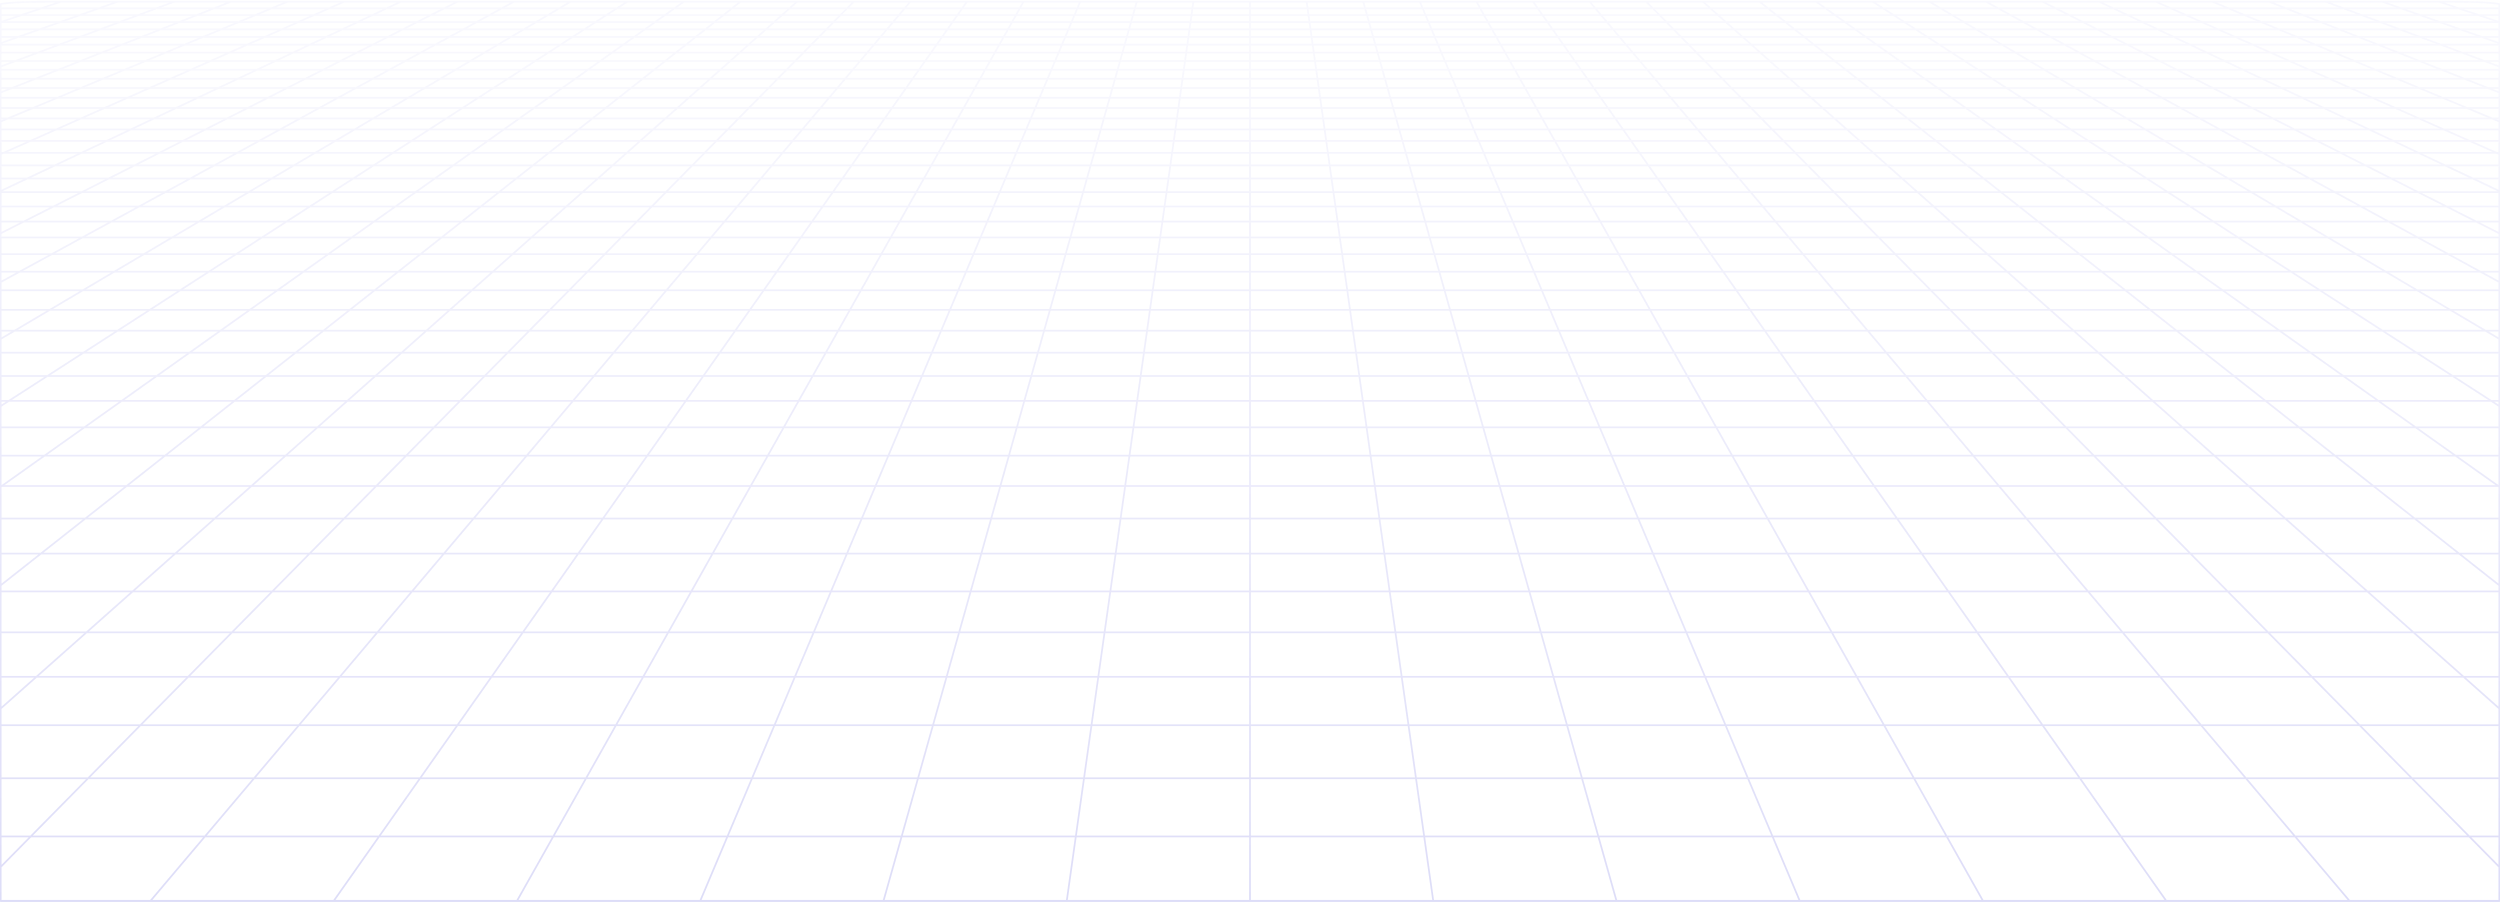 <svg width="1440" height="520" viewBox="0 0 1440 520" fill="none" xmlns="http://www.w3.org/2000/svg">
<path d="M1416.14 4.783L1404.95 1M1416.14 4.783L1382.99 4.783M1416.14 4.783L1427.69 8.691M1416.14 4.783L1439.61 4.783M1404.95 1L1409.02 1.001L1413.05 1.01L1416.99 1.033L1420.81 1.078L1424.47 1.152L1427.92 1.262L1431.12 1.416L1434.1 1.613L1436.65 1.884L1438.97 2.199L1439.61 2.309V4.783M1404.95 1L1372.33 1M1372.33 1L1339.72 1M1372.33 1L1382.99 4.783M1339.72 1L1307.1 1M1339.72 1L1349.84 4.783M1307.1 1L1274.48 1M1307.1 1L1316.69 4.783M1274.48 1L1241.87 1M1274.48 1L1283.54 4.783M1241.87 1L1209.25 1M1241.87 1L1250.39 4.783M1209.25 1L1176.63 1M1209.25 1L1217.24 4.783M1176.63 1L1144.02 1M1176.63 1L1184.09 4.783M1144.02 1L1111.4 1M1144.02 1L1150.94 4.783M1111.4 1L1078.78 1M1111.4 1L1117.79 4.783M1078.78 1L1046.17 1M1078.78 1L1084.64 4.783M1046.17 1L1013.55 1M1046.17 1L1051.49 4.783M1013.55 1L980.933 1M1013.55 1L1014.73 1.935L1016.53 3.349L1018.34 4.783M980.933 1L948.317 1M980.933 1L981.986 1.935L985.195 4.783M948.317 1L915.7 1M948.317 1L952.045 4.783M915.7 1L883.083 1M915.7 1L916.886 2.404L918.088 3.825L918.491 4.303L918.896 4.783M883.083 1L850.467 1M883.083 1L884.072 2.404L884.404 2.876L884.738 3.349L885.747 4.783M850.467 1L817.85 1M850.467 1L852.598 4.783M817.85 1L818.047 1.466L818.244 1.935L819.245 4.303L819.448 4.783M817.85 1L785.234 1M785.234 1L752.616 1M785.234 1L786.299 4.783M752.616 1L720 1M752.616 1L752.814 2.404L753.15 4.783M720 1L687.384 1M720 1V4.783M687.384 1L654.766 1M687.384 1L687.186 2.404L686.851 4.783M654.766 1L622.15 1M654.766 1L653.701 4.783M622.15 1L621.953 1.466L621.756 1.935L620.755 4.303L620.552 4.783M622.15 1L589.534 1M589.534 1L556.916 1M589.534 1L587.673 4.303L587.403 4.783M556.916 1L524.3 1M556.916 1L555.928 2.404L555.596 2.876L554.927 3.825L554.591 4.303L554.253 4.783M524.3 1L491.684 1M524.3 1L523.114 2.404L521.913 3.825L521.509 4.303L521.104 4.783M491.684 1L459.067 1M491.684 1L487.955 4.783M459.067 1L426.45 1M459.067 1L458.015 1.935L454.806 4.783M426.45 1L393.833 1M426.45 1L421.656 4.783M393.833 1L361.217 1M393.833 1L388.507 4.783M361.217 1L328.6 1M361.217 1L355.357 4.783M328.6 1L295.983 1M328.6 1L322.208 4.783M295.983 1L263.367 1M295.983 1L289.059 4.783M263.367 1L230.751 1M263.367 1L255.909 4.783M230.751 1L198.133 1M230.751 1L222.76 4.783M198.133 1L165.517 1M198.133 1L189.61 4.783M165.517 1L132.9 1M165.517 1L156.461 4.783M132.9 1L100.283 1M132.9 1L123.312 4.783M100.283 1L67.667 1M100.283 1L90.163 4.783M67.667 1L35.05 1M67.667 1L57.014 4.783M35.05 1L30.98 1.001L26.952 1.01L23.007 1.033L19.187 1.078L15.532 1.152L12.081 1.262L8.877 1.416L5.902 1.613L3.35 1.884L1.026 2.199L0.388 2.309L0.388 4.783M35.05 1L23.864 4.783M90.163 4.783L123.312 4.783M90.163 4.783L57.014 4.783M90.163 4.783L79.705 8.691M123.312 4.783L113.405 8.691M123.312 4.783L156.461 4.783M222.76 4.783L255.909 4.783M222.76 4.783L189.61 4.783M222.76 4.783L220.722 5.748L214.505 8.691M255.909 4.783L248.204 8.691M255.909 4.783L289.059 4.783M355.357 4.783L388.507 4.783M355.357 4.783L322.208 4.783M355.357 4.783L353.863 5.748L353.11 6.233L349.303 8.691M388.507 4.783L387.828 5.264L387.148 5.748L383.003 8.691M388.507 4.783L421.656 4.783M487.955 4.783L487.48 5.264L484.102 8.691M487.955 4.783L521.104 4.783M487.955 4.783L454.806 4.783M521.104 4.783L520.289 5.748L519.878 6.233L519.467 6.721L517.802 8.691M521.104 4.783L554.253 4.783M620.552 4.783L653.701 4.783M620.552 4.783L587.403 4.783M620.552 4.783L618.901 8.691M653.701 4.783L653.566 5.264L653.43 5.748L653.293 6.233L652.879 7.701L652.601 8.691M653.701 4.783L686.851 4.783M753.15 4.783L786.299 4.783M753.15 4.783L720 4.783M753.15 4.783L753.7 8.691M786.299 4.783L786.435 5.264L786.57 5.748L786.707 6.233L787.399 8.691M786.299 4.783L819.448 4.783M885.747 4.783L918.896 4.783M885.747 4.783L852.598 4.783M885.747 4.783L886.426 5.748L887.803 7.701L888.15 8.195L888.499 8.691M918.896 4.783L919.711 5.748L920.122 6.233L920.534 6.721L922.199 8.691M918.896 4.783L952.045 4.783M1018.34 4.783L1051.49 4.783M1018.34 4.783L985.195 4.783M1018.34 4.783L1019.57 5.748L1020.18 6.233L1023.3 8.691M1051.49 4.783L1052.17 5.264L1052.85 5.748L1057 8.691M1051.49 4.783L1084.64 4.783M1150.94 4.783L1184.09 4.783M1150.94 4.783L1117.79 4.783M1150.94 4.783L1152.71 5.748L1153.6 6.233L1158.1 8.691M1184.09 4.783L1191.8 8.691M1184.09 4.783L1217.24 4.783M1283.54 4.783L1316.69 4.783M1283.54 4.783L1250.39 4.783M1283.54 4.783L1292.89 8.691M1316.69 4.783L1326.6 8.691M1316.69 4.783L1349.84 4.783M0.271 40.159H0.388M33.637 40.159L46.293 35.166M33.637 40.159L20.495 45.343M33.637 40.159H71.768M33.637 40.159L0.388 40.159M46.293 35.166L8.865 35.166M46.293 35.166L58.491 30.354M46.293 35.166H83.721M8.865 35.166L21.741 30.354M8.865 35.166H0.388M8.865 35.166L0.388 38.334M46.141 21.235L81.608 21.235M46.141 21.235L57.714 16.91M46.141 21.235L10.676 21.235M46.141 21.235L34.158 25.713M81.608 21.235L92.571 16.91M81.608 21.235L70.255 25.713M81.608 21.235L117.074 21.235M57.714 16.91L92.571 16.91M57.714 16.91L68.895 12.731M57.714 16.91L22.857 16.91M92.571 16.91L127.428 16.91M92.571 16.91L103.164 12.731M0.022 118.963H0.388M30.79 118.963L47.111 110.685M30.79 118.963L13.659 127.652M30.79 118.963L80.02 118.963M30.79 118.963H0.388M47.111 110.685L62.676 102.791M47.111 110.685L95.174 110.685M47.111 110.685H0.388M15.724 102.791L62.676 102.791M15.724 102.791L31.647 95.253M15.724 102.791H0.388M15.724 102.791L0.388 110.051M46.865 88.049L91.741 88.049M46.865 88.049L61.426 81.156M46.865 88.049H1.99M46.865 88.049L31.647 95.253M91.741 88.049L105.331 81.156M91.741 88.049L77.537 95.253M91.741 88.049H136.617M61.426 81.156H105.331M61.426 81.156L17.521 81.156M61.426 81.156L75.37 74.556M105.331 81.156L118.345 74.556M105.331 81.156H149.236M101.558 62.158H142.787M101.558 62.158L113.87 56.33M101.558 62.158L60.328 62.158M101.558 62.158L88.735 68.228M142.787 62.158L154.278 56.33M142.787 62.158L130.82 68.228M142.787 62.158L184.017 62.158M113.87 56.33L154.278 56.33M113.87 56.33L73.461 56.33M113.87 56.33L125.701 50.729M154.278 56.33L165.321 50.729M154.278 56.33H194.687M148.03 40.159H186.162M148.03 40.159L158.577 35.166M148.03 40.159L109.899 40.159M148.03 40.159L137.079 45.343M186.162 40.159L196.005 35.166M186.162 40.159L175.941 45.343M186.162 40.159L224.293 40.159M158.577 35.166H196.005M158.577 35.166L121.149 35.166M158.577 35.166L168.742 30.354M196.005 35.166L205.493 30.354M196.005 35.166L233.433 35.166M188.006 21.235L223.473 21.235M188.006 21.235L197.142 16.91M188.006 21.235L152.541 21.235M188.006 21.235L178.546 25.713M223.473 21.235L231.999 16.91M223.473 21.235L214.642 25.713M223.473 21.235L258.939 21.235M197.142 16.91L231.999 16.91M197.142 16.91L205.97 12.731M197.142 16.91L162.285 16.91M231.999 16.91L266.857 16.91M231.999 16.91L240.239 12.731M25.609 262.47L48.578 246.159M25.609 262.47L1.012 279.935M25.609 262.47H95.048M25.609 262.47H0.388M48.578 246.159L70.078 230.894M48.578 246.159H115.72M48.578 246.159H0.388M48.112 203.118H109.193M48.112 203.118L67.74 190.448M48.112 203.118L27.266 216.575M48.112 203.118H0.388M109.193 203.118L127.036 190.448M109.193 203.118L90.242 216.575M109.193 203.118L170.274 203.118M67.74 190.448L127.036 190.448M67.74 190.448H8.444M67.74 190.448L86.255 178.496M127.036 190.448L143.868 178.496M127.036 190.448H186.333M120.298 156.519H174.817M120.298 156.519L135.985 146.394M120.298 156.519L65.78 156.519M120.298 156.519L103.746 167.205M174.817 156.519L189.077 146.394M174.817 156.519L159.769 167.205M174.817 156.519H229.335M135.985 146.394H189.077M135.985 146.394L82.893 146.394M135.985 146.394L150.871 136.784M189.077 146.394L202.611 136.784M189.077 146.394H242.169M178.478 118.963H227.708M178.478 118.963L191.301 110.685M178.478 118.963L129.249 118.963M178.478 118.963L165.018 127.652M227.708 118.963L239.365 110.685M227.708 118.963L215.471 127.652M227.708 118.963H276.937M191.301 110.685H239.365M191.301 110.685L143.238 110.685M191.301 110.685L203.531 102.791M239.365 110.685L250.483 102.791M239.365 110.685H287.428M226.368 88.049H271.244M226.368 88.049L237.046 81.156M226.368 88.049H181.492M226.368 88.049L215.208 95.253M271.244 88.049L280.951 81.156M271.244 88.049L261.098 95.253M271.244 88.049L316.119 88.049M237.046 81.156H280.951M237.046 81.156H193.141M237.046 81.156L247.271 74.556M280.951 81.156L290.247 74.556M280.951 81.156L324.856 81.156M266.476 62.158H307.705M266.476 62.158L275.504 56.33M266.476 62.158L225.246 62.158M266.476 62.158L257.073 68.228M307.705 62.158L308.75 61.417L315.913 56.33M307.705 62.158L299.157 68.228M307.705 62.158L348.935 62.158M275.504 56.33H315.913M275.504 56.33L235.096 56.33M275.504 56.33L284.181 50.729M315.913 56.33L323.801 50.729M315.913 56.33L356.322 56.33M300.555 40.159L338.687 40.159M300.555 40.159L308.29 35.166M300.555 40.159H262.424M300.555 40.159L292.525 45.343M338.687 40.159L345.718 35.166M338.687 40.159L335.982 42.08L331.386 45.343M338.687 40.159H376.818M308.29 35.166L345.718 35.166M308.29 35.166H270.862M308.29 35.166L315.744 30.354M345.718 35.166L352.495 30.354M345.718 35.166L383.146 35.166M329.871 21.235L365.338 21.235M329.871 21.235L336.571 16.91M329.871 21.235L294.405 21.235M329.871 21.235L322.934 25.713M365.338 21.235L369.926 17.977L370.678 17.442L371.429 16.91M365.338 21.235L359.03 25.713M365.338 21.235L400.804 21.235M336.571 16.91L371.429 16.91M336.571 16.91L343.045 12.731M336.571 16.91L301.714 16.91M371.429 16.91L406.286 16.91M371.429 16.91L377.313 12.731M50.768 448.265H146.373M50.768 448.265L80.872 417.728M50.768 448.265L17.688 481.822M50.768 448.265L0.388 448.266M146.373 448.265L172.176 417.728M146.373 448.265L118.019 481.822M146.373 448.265L241.977 448.265M80.872 417.728H172.176M80.872 417.728L108.384 389.82M80.872 417.728H0.388M172.176 417.728L195.758 389.82M172.176 417.728L263.48 417.728M156.866 340.64L237.314 340.64M156.866 340.64L178.334 318.862M156.866 340.64H76.418M156.866 340.64L133.625 364.215M237.314 340.64L255.715 318.862M237.314 340.64L217.393 364.215M237.314 340.64H317.761M178.334 318.862L255.715 318.862M178.334 318.862H100.953M178.334 318.862L198.226 298.684M255.715 318.862L272.765 298.684M255.715 318.862H333.096M233.927 262.47H303.365M233.927 262.47L250.005 246.159M233.927 262.47L164.487 262.47M233.927 262.47L216.708 279.935M303.365 262.47L317.147 246.159M303.365 262.47L288.607 279.935M303.365 262.47H372.804M250.005 246.159H317.147M250.005 246.159H182.863M250.005 246.159L265.054 230.894M317.147 246.159L330.047 230.894M317.147 246.159L384.29 246.159M292.435 203.118L353.516 203.118M292.435 203.118L304.926 190.448M292.435 203.118H231.355M292.435 203.118L279.169 216.575M353.516 203.118L364.222 190.448M353.516 203.118L342.145 216.575M353.516 203.118H414.597M304.926 190.448L364.222 190.448M304.926 190.448H245.629M304.926 190.448L316.707 178.496M364.222 190.448L374.321 178.496M364.222 190.448H423.518M338.371 156.519L392.89 156.519M338.371 156.519L348.354 146.394M338.371 156.519H283.853M338.371 156.519L327.838 167.205M392.89 156.519L401.446 146.394M392.89 156.519L383.862 167.205M392.89 156.519H447.409M348.354 146.394H401.446M348.354 146.394L295.262 146.394M348.354 146.394L357.827 136.784M401.446 146.394L409.566 136.784M401.446 146.394H454.539M375.396 118.963L424.625 118.963M375.396 118.963L383.556 110.685M375.396 118.963H326.166M375.396 118.963L366.83 127.652M424.625 118.963L431.619 110.685M424.625 118.963L417.282 127.652M424.625 118.963H473.854M383.556 110.685L431.619 110.685M383.556 110.685H335.492M383.556 110.685L391.338 102.791M431.619 110.685L438.29 102.791M431.619 110.685H479.682M405.871 88.049L450.747 88.049M405.871 88.049L412.666 81.156M405.871 88.049H360.995M405.871 88.049L398.769 95.253M450.747 88.049L456.57 81.156M450.747 88.049L444.659 95.253M450.747 88.049H495.622M412.666 81.156H456.57M412.666 81.156L368.76 81.156M412.666 81.156L419.173 74.556M456.57 81.156L462.148 74.556M456.57 81.156H500.476M431.393 62.158L472.624 62.158M431.393 62.158L437.139 56.33M431.393 62.158H390.164M431.393 62.158L425.409 68.228M472.624 62.158L471.993 62.903L467.494 68.228M472.624 62.158L477.548 56.33M472.624 62.158L513.853 62.158M437.139 56.33H477.548M437.139 56.33L396.731 56.33M437.139 56.33L442.661 50.729M477.548 56.33L482.281 50.729M477.548 56.33L517.957 56.33M453.081 40.159H491.212M453.081 40.159L458.003 35.166M453.081 40.159L414.95 40.159M453.081 40.159L447.971 45.343M491.212 40.159L495.431 35.166M491.212 40.159L489.589 42.08L488.494 43.376L486.832 45.343M491.212 40.159L529.343 40.159M458.003 35.166L495.431 35.166M458.003 35.166L420.575 35.166M458.003 35.166L462.746 30.354M495.431 35.166L496.973 33.341L497.99 32.138L499.497 30.354M495.431 35.166H532.859M471.737 21.235L507.202 21.235M471.737 21.235L474.948 17.977L476 16.91M471.737 21.235L436.27 21.235M471.737 21.235L467.882 25.145L467.322 25.713M507.202 21.235L509.956 17.977L510.407 17.442L510.857 16.91M507.202 21.235L505.327 23.454L503.418 25.713M507.202 21.235L542.669 21.235M476 16.91L510.857 16.91M476 16.91L480.119 12.731M476 16.91L441.143 16.91M510.857 16.91L545.714 16.91M510.857 16.91L514.388 12.731M433.186 448.265H528.791M433.186 448.265L446.088 417.728M433.186 448.265H337.582M433.186 448.265L419.009 481.822M528.791 448.265L537.392 417.728M528.791 448.265L519.34 481.822M528.791 448.265H624.396M446.088 417.728H537.392M446.088 417.728H354.784M446.088 417.728L457.879 389.82M537.392 417.728L545.253 389.82M537.392 417.728H628.696M478.657 340.64H559.105M478.657 340.64L487.858 318.862M478.657 340.64H398.209M478.657 340.64L468.696 364.215M559.105 340.64L565.238 318.862M559.105 340.64L552.465 364.215M559.105 340.64H639.553M487.858 318.862H565.238M487.858 318.862H410.477M487.858 318.862L496.383 298.684M565.238 318.862L570.922 298.684M565.238 318.862H642.619M511.683 262.47H581.122M511.683 262.47L518.574 246.159M511.683 262.47H442.244M511.683 262.47L504.304 279.935M581.122 262.47L585.716 246.159M581.122 262.47L576.203 279.935M581.122 262.47H650.561M518.574 246.159L585.716 246.159M518.574 246.159H451.432M518.574 246.159L525.023 230.894M585.716 246.159L590.016 230.894M585.716 246.159H652.858M536.758 203.118L597.838 203.118M536.758 203.118L542.111 190.448M536.758 203.118H475.677M536.758 203.118L531.073 216.575M597.838 203.118L601.407 190.448M597.838 203.118L594.048 216.575M597.838 203.118H658.919M542.111 190.448L601.407 190.448M542.111 190.448H482.815M542.111 190.448L547.16 178.496M601.407 190.448L604.774 178.496M601.407 190.448H660.704M556.445 156.519L610.964 156.519M556.445 156.519L560.723 146.394M556.445 156.519H501.927M556.445 156.519L551.931 167.205M610.964 156.519L613.815 146.394M610.964 156.519L607.954 167.205M610.964 156.519H665.482M560.723 146.394L613.815 146.394M560.723 146.394H507.631M560.723 146.394L564.784 136.784M613.815 146.394L616.522 136.784M613.815 146.394H666.908M572.312 118.963H621.541M572.312 118.963L575.809 110.685M572.312 118.963H523.083M572.312 118.963L568.642 127.652M621.541 118.963L623.873 110.685M621.541 118.963L619.094 127.652M621.541 118.963L670.771 118.963M575.809 110.685H623.873M575.809 110.685H527.746M575.809 110.685L577.079 107.682L579.145 102.791M623.873 110.685L626.097 102.791M623.873 110.685L671.937 110.685M585.373 88.049H630.249M585.373 88.049L588.286 81.156M585.373 88.049H540.497M585.373 88.049L583.104 93.422L582.329 95.253M630.249 88.049L630.987 85.429L632.19 81.156M630.249 88.049L628.22 95.253M630.249 88.049L675.125 88.049M588.286 81.156L588.64 80.316L591.074 74.556M588.286 81.156H632.19M588.286 81.156H544.38M632.19 81.156L632.897 78.648L633.129 77.82L633.362 76.998L634.049 74.556M632.19 81.156L676.096 81.156M596.311 62.158L637.541 62.158M596.311 62.158L597.555 59.215L597.862 58.489L598.167 57.765L598.472 57.046L598.774 56.33M596.311 62.158H555.082M596.311 62.158L593.747 68.228M637.541 62.158L638.778 57.765L638.982 57.046L639.182 56.33M637.541 62.158L635.832 68.228M637.541 62.158L678.771 62.158M598.774 56.33L639.182 56.33M598.774 56.33H558.365M598.774 56.33L600.264 52.804L600.557 52.108L601.14 50.729M639.182 56.33L640.176 52.804L640.372 52.108L640.566 51.417L640.76 50.729M639.182 56.33L679.592 56.33M605.606 40.159L643.738 40.159M605.606 40.159L607.716 35.166M605.606 40.159H567.474M605.606 40.159L605.066 41.436L604.247 43.376L603.416 45.343M643.738 40.159L643.558 40.796L642.463 44.684L642.277 45.343M643.738 40.159L645.144 35.166M643.738 40.159L681.869 40.159M607.716 35.166L645.144 35.166M607.716 35.166H570.288M607.716 35.166L609.749 30.354M645.144 35.166L645.658 33.341L645.828 32.738L645.997 32.138L646.499 30.354M645.144 35.166L682.572 35.166M613.602 21.235L649.067 21.235M613.602 21.235L614.978 17.977L615.428 16.91M613.602 21.235L578.135 21.235M613.602 21.235L612.899 22.895L612.664 23.454L612.426 24.015L611.709 25.713M649.067 21.235L649.222 20.686L649.529 19.595L649.834 18.514L650.285 16.91M649.067 21.235L648.442 23.454L648.285 24.015L647.966 25.145L647.806 25.713M649.067 21.235L684.534 21.235M615.428 16.91L650.285 16.91M615.428 16.91L616.976 13.245L617.194 12.731M615.428 16.91L580.571 16.91M650.285 16.91L650.435 16.379L650.584 15.851L650.732 15.326L650.879 14.802L651.318 13.245L651.463 12.731M650.285 16.91L685.143 16.91M815.604 448.265H911.209M815.604 448.265L811.304 417.728M815.604 448.265H720M815.604 448.265L820.331 481.822M911.209 448.265L902.608 417.728M911.209 448.265L920.66 481.822M911.209 448.265H1006.81M811.304 417.728H902.608M811.304 417.728H720M811.304 417.728L807.374 389.82M902.608 417.728L894.747 389.82M902.608 417.728H993.912M800.448 340.64H880.896M800.448 340.64L797.381 318.862M800.448 340.64H720M800.448 340.64L803.768 364.215M880.896 340.64L874.762 318.862M880.896 340.64L887.535 364.215M880.896 340.64H961.343M797.381 318.862H874.762M797.381 318.862H720M797.381 318.862L794.539 298.684M874.762 318.862L869.078 298.684M874.762 318.862H952.143M789.439 262.47H858.879M789.439 262.47L787.142 246.159M789.439 262.47H720M789.439 262.47L791.899 279.935M858.879 262.47L854.284 246.159M858.879 262.47L863.797 279.935M858.879 262.47H928.317M787.142 246.159L854.284 246.159M787.142 246.159H720M787.142 246.159L784.992 230.894M854.284 246.159L849.985 230.894M854.284 246.159H921.426M781.081 203.118L842.162 203.118M781.081 203.118L779.296 190.448M781.081 203.118H720M781.081 203.118L782.976 216.575M842.162 203.118L838.593 190.448M842.162 203.118L845.952 216.575M842.162 203.118H903.242M779.296 190.448L838.593 190.448M779.296 190.448H720M779.296 190.448L777.613 178.496M838.593 190.448L835.227 178.496M838.593 190.448H897.889M774.518 156.519L829.036 156.519M774.518 156.519L773.093 146.394M774.518 156.519H720M774.518 156.519L776.023 167.205M829.036 156.519L826.185 146.394M829.036 156.519L832.046 167.205M829.036 156.519H883.555M773.093 146.394L826.185 146.394M773.093 146.394H720M773.093 146.394L771.739 136.784M826.185 146.394L823.478 136.784M826.185 146.394H879.277M769.229 118.963H818.459M769.229 118.963L768.063 110.685M769.229 118.963L720 118.963M769.229 118.963L770.453 127.652M818.459 118.963L816.127 110.685M818.459 118.963L820.906 127.652M818.459 118.963H867.688M768.063 110.685H816.127M768.063 110.685L720 110.685M768.063 110.685L766.952 102.791M816.127 110.685L813.904 102.791M816.127 110.685H864.191M764.875 88.049H809.752M764.875 88.049L763.905 81.156M764.875 88.049L720 88.049M764.875 88.049L765.89 95.253M809.752 88.049L808.047 82.002L807.81 81.156M809.752 88.049L811.781 95.253M809.752 88.049H854.627M763.905 81.156L763.787 80.316L762.975 74.556M763.905 81.156H807.81M763.905 81.156L720 81.156M807.81 81.156L807.103 78.648L806.871 77.82L806.638 76.998L805.951 74.556M807.81 81.156H851.715M761.229 62.158L802.459 62.158M761.229 62.158L760.409 56.33M761.229 62.158L720 62.158M761.229 62.158L761.546 64.405L761.653 65.162L761.759 65.923L761.975 67.456L762.085 68.228M802.459 62.158L801.222 57.765L800.817 56.33M802.459 62.158L804.168 68.228M802.459 62.158L843.689 62.158M760.409 56.33L800.817 56.33M760.409 56.33L720 56.33M760.409 56.33L759.62 50.729M800.817 56.33L799.825 52.804L799.628 52.108L799.434 51.417L799.24 50.729M800.817 56.33H841.226M758.131 40.159L796.263 40.159M758.131 40.159L757.428 35.166M758.131 40.159L720 40.159M758.131 40.159L758.861 45.343M796.263 40.159L796.442 40.796L797.537 44.684L797.723 45.343M796.263 40.159L794.856 35.166M796.263 40.159H834.394M757.428 35.166L794.856 35.166M757.428 35.166L720 35.166M757.428 35.166L756.751 30.354M794.856 35.166L794.342 33.341L794.173 32.738L794.003 32.138L793.501 30.354M794.856 35.166H832.284M755.467 21.235L790.933 21.235M755.467 21.235L754.857 16.91M755.467 21.235L720 21.235M755.467 21.235L756.097 25.713M790.933 21.235L790.778 20.686L790.47 19.595L790.318 19.053L790.015 17.977L789.865 17.442L789.714 16.91M790.933 21.235L791.558 23.454L791.715 24.015L792.034 25.145L792.194 25.713M790.933 21.235L826.398 21.235M754.857 16.91L754.783 16.379L754.708 15.851L754.634 15.326L754.269 12.731M754.857 16.91L789.714 16.91M754.857 16.91L720 16.91M789.714 16.91L824.572 16.91M789.714 16.91L789.416 15.851L789.268 15.326L789.121 14.802L788.682 13.245L788.537 12.731M1198.02 448.265H1293.63M1198.02 448.265L1176.52 417.728M1198.02 448.265L1102.42 448.265M1198.02 448.265L1221.65 481.822M1293.63 448.265L1267.82 417.728M1293.63 448.265L1321.98 481.822M1293.63 448.265H1389.23M1176.52 417.728H1267.82M1176.52 417.728L1085.22 417.728M1176.52 417.728L1156.87 389.82M1267.82 417.728L1244.24 389.82M1267.82 417.728H1359.13M1122.24 340.64L1202.69 340.64M1122.24 340.64L1106.9 318.862M1122.24 340.64H1041.79M1122.24 340.64L1138.84 364.215M1202.69 340.64L1184.29 318.862M1202.69 340.64L1222.61 364.215M1202.69 340.64H1283.13M1106.9 318.862L1184.29 318.862M1106.9 318.862H1029.52M1106.9 318.862L1092.7 298.684M1184.29 318.862L1167.23 298.684M1184.29 318.862H1261.67M1067.2 262.47H1136.63M1067.2 262.47L1055.71 246.159M1067.2 262.47H997.756M1067.2 262.47L1079.49 279.935M1136.63 262.47L1122.85 246.159M1136.63 262.47L1151.39 279.935M1136.63 262.47L1206.07 262.47M1055.71 246.159H1122.85M1055.71 246.159L988.569 246.159M1055.71 246.159L1044.96 230.894M1122.85 246.159L1109.95 230.894M1122.85 246.159H1189.99M1025.4 203.118L1086.48 203.118M1025.4 203.118L1016.48 190.448M1025.4 203.118H964.323M1025.4 203.118L1034.88 216.575M1086.48 203.118L1075.78 190.448M1086.48 203.118L1097.85 216.575M1086.48 203.118H1147.57M1016.48 190.448L1075.78 190.448M1016.48 190.448H957.185M1016.48 190.448L1008.07 178.496M1075.78 190.448L1065.68 178.496M1075.78 190.448H1135.07M992.591 156.519L1047.11 156.519M992.591 156.519L985.461 146.394M992.591 156.519H938.073M992.591 156.519L1000.12 167.205M1047.11 156.519L1038.55 146.394M1047.11 156.519L1056.14 167.205M1047.11 156.519H1101.63M985.461 146.394H1038.55M985.461 146.394H932.369M985.461 146.394L978.695 136.784M1038.55 146.394L1030.43 136.784M1038.55 146.394L1091.65 146.394M966.146 118.963L1015.38 118.963M966.146 118.963L960.318 110.685M966.146 118.963H916.917M966.146 118.963L972.265 127.652M1015.38 118.963L1008.38 110.685M1015.38 118.963L1022.72 127.652M1015.38 118.963H1064.6M960.318 110.685L1008.38 110.685M960.318 110.685H912.254M960.318 110.685L954.759 102.791M1008.38 110.685L1001.71 102.791M1008.38 110.685H1056.44M944.378 88.049L945 88.932L945.626 89.82L949.451 95.253M944.378 88.049L989.254 88.049M944.378 88.049L939.525 81.156M944.378 88.049H899.503M989.254 88.049L983.43 81.156M989.254 88.049L995.341 95.253M989.254 88.049H1034.13M939.525 81.156H983.43M939.525 81.156H895.62M939.525 81.156L934.877 74.556M983.43 81.156L977.852 74.556M983.43 81.156L1027.33 81.156M926.147 62.158L967.377 62.158M926.147 62.158L922.043 56.33M926.147 62.158L884.918 62.158M926.147 62.158L930.422 68.228M967.377 62.158L964.276 58.489L962.453 56.33M967.377 62.158L972.506 68.228M967.377 62.158H1008.61M922.043 56.33L962.453 56.33M922.043 56.33L881.635 56.33M922.043 56.33L918.585 51.417L918.1 50.729M962.453 56.33L957.72 50.729M962.453 56.33H1002.86M910.657 40.159H948.788M910.657 40.159L909.766 38.893L907.141 35.166M910.657 40.159L872.526 40.159M910.657 40.159L911.556 41.436L913.382 44.028L914.307 45.343M948.788 40.159L944.569 35.166M948.788 40.159L950.411 42.08L951.506 43.376L953.168 45.343M948.788 40.159L986.919 40.159M907.141 35.166H944.569M907.141 35.166L869.712 35.166M907.141 35.166L904.588 31.54L903.752 30.354M944.569 35.166L943.027 33.341L942.01 32.138L940.503 30.354M944.569 35.166L981.998 35.166M897.331 21.235L932.798 21.235M897.331 21.235L895.415 18.514L894.286 16.91M897.331 21.235L861.865 21.235M897.331 21.235L900.485 25.713M932.798 21.235L930.044 17.977L929.593 17.442L929.143 16.91M932.798 21.235L934.673 23.454L936.582 25.713M932.798 21.235L968.263 21.235M894.286 16.91L929.143 16.91M894.286 16.91L892.802 14.802L892.07 13.762L891.706 13.245L891.344 12.731M894.286 16.91L859.429 16.91M929.143 16.91L964 16.91M929.143 16.91L925.612 12.731M1416.43 318.862H1339.05M1416.43 318.862L1390.85 298.684M1416.43 318.862H1439.61M1416.43 318.862L1439.61 337.155M1344.95 262.47H1414.39M1344.95 262.47L1324.28 246.159M1344.95 262.47H1275.51M1344.95 262.47L1367.09 279.935M1414.39 262.47L1391.42 246.159M1414.39 262.47L1438.99 279.935M1414.39 262.47H1439.61M1324.28 246.159H1391.42M1324.28 246.159L1257.14 246.159M1324.28 246.159L1304.93 230.894M1391.42 246.159L1369.92 230.894M1391.42 246.159H1439.61M1269.73 203.118L1330.81 203.118M1269.73 203.118L1253.67 190.448M1269.73 203.118H1208.65M1269.73 203.118L1286.78 216.575M1330.81 203.118L1312.96 190.448M1330.81 203.118L1349.76 216.575M1330.81 203.118H1391.89M1253.67 190.448L1312.96 190.448M1253.67 190.448H1194.37M1253.67 190.448L1238.52 178.496M1312.96 190.448L1296.13 178.496M1312.96 190.448H1372.26M1210.66 156.519H1265.18M1210.66 156.519L1197.83 146.394M1210.66 156.519H1156.15M1210.66 156.519L1224.21 167.205M1265.18 156.519L1250.92 146.394M1265.18 156.519L1280.23 167.205M1265.18 156.519L1319.7 156.519M1197.83 146.394H1250.92M1197.83 146.394H1144.74M1197.83 146.394L1185.65 136.784M1250.92 146.394L1237.39 136.784M1250.92 146.394L1304.01 146.394M1163.06 118.963H1212.29M1163.06 118.963L1152.57 110.685M1163.06 118.963H1113.83M1163.06 118.963L1174.08 127.652M1212.29 118.963L1200.64 110.685M1212.29 118.963L1224.53 127.652M1212.29 118.963L1261.52 118.963M1152.57 110.685H1200.64M1152.57 110.685H1104.51M1152.57 110.685L1142.57 102.791M1200.64 110.685L1189.52 102.791M1200.64 110.685L1248.7 110.685M1123.88 88.049H1168.76M1123.88 88.049L1115.14 81.156M1123.88 88.049L1079.01 88.049M1123.88 88.049L1133.01 95.253M1168.76 88.049L1159.05 81.156M1168.76 88.049L1178.9 95.253M1168.76 88.049H1213.63M1115.14 81.156H1159.05M1115.14 81.156L1071.24 81.156M1115.14 81.156L1106.78 74.556M1159.05 81.156L1149.75 74.556M1159.05 81.156H1202.95M1091.07 62.158L1132.29 62.158M1091.07 62.158L1083.68 56.33M1091.07 62.158L1049.84 62.158M1091.07 62.158L1098.76 68.228M1132.29 62.158L1124.09 56.33M1132.29 62.158L1140.84 68.228M1132.29 62.158H1173.52M1083.68 56.33H1124.09M1083.68 56.33L1043.27 56.33M1083.68 56.33L1076.58 50.729M1124.09 56.33L1116.2 50.729M1124.09 56.33L1164.5 56.33M1063.18 40.159L1101.31 40.159M1063.18 40.159L1056.85 35.166M1063.18 40.159H1025.05M1063.18 40.159L1064.8 41.436L1065.62 42.08L1069.75 45.343M1101.31 40.159L1094.28 35.166M1101.31 40.159L1108.61 45.343M1101.31 40.159L1139.44 40.159M1056.85 35.166L1094.28 35.166M1056.85 35.166H1019.43M1056.85 35.166L1050.76 30.354M1094.28 35.166L1087.51 30.354M1094.28 35.166L1131.71 35.166M1039.2 21.235L1074.66 21.235M1039.2 21.235L1033.71 16.91M1039.2 21.235L1003.73 21.235M1039.2 21.235L1044.87 25.713M1074.66 21.235L1070.07 17.977L1069.32 17.442L1068.57 16.91M1074.66 21.235L1080.97 25.713M1074.66 21.235L1110.13 21.235M1033.71 16.91L1068.57 16.91M1033.71 16.91L1029.07 13.245L1028.42 12.731M1033.71 16.91L998.857 16.91M1068.57 16.91L1103.43 16.91M1068.57 16.91L1062.69 12.731M1428.74 156.519L1410.2 146.394M1428.74 156.519H1374.22M1428.74 156.519L1439.61 162.459M1428.74 156.519H1439.61M1410.2 146.394H1357.11M1410.2 146.394L1392.61 136.784M1410.2 146.394H1439.61M1359.98 118.963H1409.21M1359.98 118.963L1344.83 110.685M1359.98 118.963L1310.75 118.963M1359.98 118.963L1375.89 127.652M1409.21 118.963L1392.89 110.685M1409.21 118.963L1426.34 127.652M1409.21 118.963H1439.61M1344.83 110.685H1392.89M1344.83 110.685L1296.76 110.685M1344.83 110.685L1330.37 102.791M1392.89 110.685L1377.32 102.791M1392.89 110.685H1439.61M1303.38 88.049L1348.26 88.049M1303.38 88.049L1290.76 81.156M1303.38 88.049H1258.51M1303.38 88.049L1316.57 95.253M1348.26 88.049L1334.67 81.156M1348.26 88.049L1362.46 95.253M1348.26 88.049H1393.13M1290.76 81.156L1334.67 81.156M1290.76 81.156H1246.86M1290.76 81.156L1278.68 74.556M1334.67 81.156L1321.66 74.556M1334.67 81.156H1378.57M1255.98 62.158H1297.21M1255.98 62.158L1245.31 56.33M1255.98 62.158L1214.75 62.158M1255.98 62.158L1267.1 68.228M1297.21 62.158L1285.72 56.33M1297.21 62.158L1309.18 68.228M1297.21 62.158L1338.44 62.158M1245.31 56.33L1285.72 56.33M1245.31 56.33H1204.9M1245.31 56.33L1235.06 50.729M1285.72 56.33L1274.68 50.729M1285.72 56.33L1326.13 56.33M1215.71 40.159L1253.84 40.159M1215.71 40.159L1206.57 35.166M1215.71 40.159L1177.58 40.159M1215.71 40.159L1225.2 45.343M1253.84 40.159L1243.99 35.166M1253.84 40.159L1264.06 45.343M1253.84 40.159H1291.97M1206.57 35.166H1243.99M1206.57 35.166L1169.14 35.166M1206.57 35.166L1197.76 30.354M1243.99 35.166L1234.51 30.354M1243.99 35.166L1281.42 35.166M1181.06 21.235L1216.53 21.235M1181.06 21.235L1173.14 16.91M1181.06 21.235L1145.59 21.235M1181.06 21.235L1189.26 25.713M1216.53 21.235L1208 16.91M1216.53 21.235L1225.36 25.713M1216.53 21.235L1251.99 21.235M1173.14 16.91L1208 16.91M1173.14 16.91L1165.49 12.731M1173.14 16.91L1138.29 16.91M1208 16.91L1242.86 16.91M1208 16.91L1199.76 12.731M1420.9 62.158L1406.95 56.33M1420.9 62.158H1379.67M1420.9 62.158L1435.43 68.228M1420.9 62.158L1439.61 62.158M1406.95 56.33H1366.54M1406.95 56.33L1393.54 50.729M1406.95 56.33L1439.61 56.33M1368.23 40.159H1406.36M1368.23 40.159L1356.28 35.166M1368.23 40.159L1330.1 40.159M1368.23 40.159L1380.64 45.343M1406.36 40.159L1393.71 35.166M1406.36 40.159L1419.5 45.343M1406.36 40.159L1439.61 40.159M1356.28 35.166L1393.71 35.166M1356.28 35.166H1318.85M1356.28 35.166L1344.76 30.354M1393.71 35.166L1381.51 30.354M1393.71 35.166L1431.14 35.166M1322.93 21.235L1358.39 21.235M1322.93 21.235L1312.57 16.91M1322.93 21.235L1287.46 21.235M1322.93 21.235L1333.65 25.713M1358.39 21.235L1347.43 16.91M1358.39 21.235L1369.74 25.713M1358.39 21.235L1393.86 21.235M1312.57 16.91L1347.43 16.91M1312.57 16.91L1302.57 12.731M1312.57 16.91L1277.71 16.91M1347.43 16.91L1382.29 16.91M1347.43 16.91L1336.84 12.731M1369.74 25.713L1381.51 30.354M1369.74 25.713L1405.84 25.713M1369.74 25.713L1333.65 25.713M1393.86 21.235L1382.29 16.91M1393.86 21.235L1405.84 25.713M1393.86 21.235L1429.32 21.235M1382.29 16.91L1417.14 16.91M1382.29 16.91L1371.1 12.731M1336.84 12.731L1302.57 12.731M1336.84 12.731L1371.1 12.731M1336.84 12.731L1326.6 8.691M1405.84 25.713L1418.26 30.354M1405.84 25.713L1439.61 25.713M1429.32 21.235L1417.14 16.91M1429.32 21.235L1439.61 24.887M1429.32 21.235L1439.61 21.235M1417.14 16.91L1405.37 12.731M1417.14 16.91L1439.61 16.91M1371.1 12.731L1405.37 12.731M1371.1 12.731L1360.3 8.691M1405.37 12.731L1393.99 8.691M1405.37 12.731L1439.61 12.731M1381.51 30.354L1418.26 30.354M1381.51 30.354L1344.76 30.354M1431.14 35.166L1418.26 30.354M1431.14 35.166L1439.61 38.334M1431.14 35.166H1439.61M1418.26 30.354L1439.61 30.354M1344.76 30.354L1308.01 30.354M1344.76 30.354L1333.65 25.713M1333.65 25.713L1297.55 25.713M1419.5 45.343L1433.16 50.729M1419.5 45.343H1380.64M1419.5 45.343L1439.61 45.343M1439.73 40.159H1439.61M1433.16 50.729L1393.54 50.729M1433.16 50.729L1439.61 53.275M1433.16 50.729H1439.61M1393.54 50.729L1353.92 50.729M1393.54 50.729L1380.64 45.343M1380.64 45.343L1341.78 45.343M1225.36 25.713L1234.51 30.354M1225.36 25.713L1261.45 25.713M1225.36 25.713L1189.26 25.713M1251.99 21.235L1242.86 16.91M1251.99 21.235L1261.45 25.713M1251.99 21.235L1287.46 21.235M1242.86 16.91L1277.71 16.91M1242.86 16.91L1234.03 12.731M1199.76 12.731L1234.03 12.731M1199.76 12.731L1191.8 8.691M1199.76 12.731L1165.49 12.731M1261.45 25.713L1271.26 30.354M1261.45 25.713L1297.55 25.713M1287.46 21.235L1277.71 16.91M1287.46 21.235L1297.55 25.713M1277.71 16.91L1268.3 12.731M1234.03 12.731L1268.3 12.731M1234.03 12.731L1225.5 8.691M1297.55 25.713L1308.01 30.354M1302.57 12.731L1268.3 12.731M1302.57 12.731L1292.89 8.691M1268.3 12.731L1259.2 8.691M1234.51 30.354L1271.26 30.354M1234.51 30.354L1197.76 30.354M1281.42 35.166L1271.26 30.354M1281.42 35.166L1291.97 40.159M1281.42 35.166L1318.85 35.166M1271.26 30.354L1308.01 30.354M1197.76 30.354L1161.01 30.354M1197.76 30.354L1189.26 25.713M1308.01 30.354L1318.85 35.166M1189.26 25.713L1153.16 25.713M1291.97 40.159L1302.92 45.343M1291.97 40.159L1330.1 40.159M1318.85 35.166L1330.1 40.159M1330.1 40.159L1341.78 45.343M1264.06 45.343L1274.68 50.729M1264.06 45.343H1302.92M1264.06 45.343L1225.2 45.343M1302.92 45.343L1314.3 50.729M1302.92 45.343L1341.78 45.343M1341.78 45.343L1353.92 50.729M1274.68 50.729L1314.3 50.729M1274.68 50.729L1235.06 50.729M1326.13 56.33L1314.3 50.729M1326.13 56.33L1338.44 62.158M1326.13 56.33L1366.54 56.33M1314.3 50.729H1353.92M1235.06 50.729H1195.44M1235.06 50.729L1225.2 45.343M1353.92 50.729L1366.54 56.33M1225.2 45.343L1186.34 45.343M1338.44 62.158L1351.27 68.228M1338.44 62.158L1379.67 62.158M1366.54 56.33L1379.67 62.158M1379.67 62.158L1393.35 68.228M1309.18 68.228L1321.66 74.556M1309.18 68.228L1351.27 68.228M1309.18 68.228H1267.1M1351.27 68.228L1364.63 74.556M1351.27 68.228H1393.35M1393.35 68.228L1407.61 74.556M1393.35 68.228H1435.43M1435.43 68.228H1439.61M1435.43 68.228L1439.61 69.974M1321.66 74.556L1364.63 74.556M1321.66 74.556H1278.68M1378.57 81.156L1364.63 74.556M1378.57 81.156L1393.13 88.049M1378.57 81.156H1422.48M1364.63 74.556H1407.61M1278.68 74.556H1235.7M1278.68 74.556L1267.1 68.228M1407.61 74.556L1422.48 81.156M1407.61 74.556H1439.61M1267.1 68.228H1225.01M1393.13 88.049L1408.35 95.253M1393.13 88.049H1438.01M1422.48 81.156L1438.01 88.049M1422.48 81.156H1439.61M1439.84 74.556H1439.61M1438.01 88.049L1439.61 88.76M1438.01 88.049H1439.61M1362.46 95.253L1377.32 102.791M1362.46 95.253H1408.35M1362.46 95.253L1316.57 95.253M1408.35 95.253L1424.28 102.791M1408.35 95.253H1439.61M1440 88.932L1439.61 88.76M1377.32 102.791H1424.28M1377.32 102.791L1330.37 102.791M1424.28 102.791H1439.61M1424.28 102.791L1439.61 110.051M1330.37 102.791H1283.42M1330.37 102.791L1316.57 95.253M1316.57 95.253H1270.68M1426.34 127.652H1375.89M1426.34 127.652L1439.61 134.383M1426.34 127.652H1439.61M1439.98 118.963H1439.61M1375.89 127.652L1325.43 127.652M1375.89 127.652L1392.61 136.784M1439.76 134.458L1439.61 134.383M1080.97 25.713L1087.51 30.354M1080.97 25.713L1117.07 25.713M1080.97 25.713L1044.87 25.713M1110.13 21.235L1103.43 16.91M1110.13 21.235L1117.07 25.713M1110.13 21.235L1145.59 21.235M1103.43 16.91L1138.29 16.91M1103.43 16.91L1096.96 12.731M1062.69 12.731L1096.96 12.731M1062.69 12.731L1060.53 11.2L1057 8.691M1062.69 12.731L1028.42 12.731M1117.07 25.713L1124.26 30.354M1117.07 25.713L1153.16 25.713M1145.59 21.235L1138.29 16.91M1145.59 21.235L1153.16 25.713M1138.29 16.91L1131.22 12.731M1096.96 12.731L1131.22 12.731M1096.96 12.731L1090.7 8.691M1153.16 25.713L1161.01 30.354M1165.49 12.731L1158.1 8.691M1165.49 12.731L1131.22 12.731M1131.22 12.731L1130.36 12.218L1128.64 11.2L1124.4 8.691M1087.51 30.354L1124.26 30.354M1087.51 30.354L1050.76 30.354M1131.71 35.166L1124.26 30.354M1131.71 35.166L1139.44 40.159M1131.71 35.166H1169.14M1124.26 30.354L1161.01 30.354M1050.76 30.354L1014 30.354M1050.76 30.354L1044.87 25.713M1161.01 30.354L1169.14 35.166M1044.87 25.713L1008.78 25.713M1139.44 40.159L1147.48 45.343M1139.44 40.159H1177.58M1169.14 35.166L1170.18 35.78L1177.58 40.159M1177.58 40.159L1186.34 45.343M1108.61 45.343L1109.55 46.005L1116.2 50.729M1108.61 45.343L1147.48 45.343M1108.61 45.343L1069.75 45.343M1147.48 45.343L1155.82 50.729M1147.48 45.343H1186.34M1186.34 45.343L1195.44 50.729M1116.2 50.729L1155.82 50.729M1116.2 50.729H1076.58M1164.5 56.33L1155.82 50.729M1164.5 56.33L1173.52 62.158M1164.5 56.33L1204.9 56.33M1155.82 50.729L1195.44 50.729M1076.58 50.729L1036.96 50.729M1076.58 50.729L1069.75 45.343M1195.44 50.729L1204.9 56.33M1069.75 45.343H1030.89M1173.52 62.158L1182.93 68.228M1173.52 62.158L1214.75 62.158M1204.9 56.33L1214.75 62.158M1214.75 62.158L1225.01 68.228M1140.84 68.228L1149.75 74.556M1140.84 68.228H1182.93M1140.84 68.228L1098.76 68.228M1182.93 68.228L1192.73 74.556M1182.93 68.228L1225.01 68.228M1225.01 68.228L1235.7 74.556M1149.75 74.556H1192.73M1149.75 74.556H1106.78M1202.95 81.156L1192.73 74.556M1202.95 81.156L1213.63 88.049M1202.95 81.156L1246.86 81.156M1192.73 74.556L1235.7 74.556M1106.78 74.556L1063.8 74.556M1106.78 74.556L1098.76 68.228M1235.7 74.556L1246.86 81.156M1098.76 68.228H1056.67M1213.63 88.049L1224.79 95.253M1213.63 88.049L1258.51 88.049M1246.86 81.156L1258.51 88.049M1258.51 88.049L1270.68 95.253M1178.9 95.253L1189.52 102.791M1178.9 95.253L1224.79 95.253M1178.9 95.253H1133.01M1224.79 95.253L1236.47 102.791M1224.79 95.253H1270.68M1270.68 95.253L1283.42 102.791M1189.52 102.791L1236.47 102.791M1189.52 102.791H1142.57M1248.7 110.685L1236.47 102.791M1248.7 110.685L1261.52 118.963M1248.7 110.685H1296.76M1236.47 102.791H1283.42M1142.57 102.791L1095.61 102.791M1142.57 102.791L1133.01 95.253M1283.42 102.791L1296.76 110.685M1133.01 95.253L1087.12 95.253M1261.52 118.963L1274.98 127.652M1261.52 118.963H1310.75M1296.76 110.685L1310.75 118.963M1310.75 118.963L1325.43 127.652M1224.53 127.652L1237.39 136.784M1224.53 127.652H1274.98M1224.53 127.652L1174.08 127.652M1274.98 127.652L1289.13 136.784M1274.98 127.652H1325.43M1325.43 127.652L1340.87 136.784M1237.39 136.784L1289.13 136.784M1237.39 136.784H1185.65M1304.01 146.394L1289.13 136.784M1304.01 146.394L1319.7 156.519M1304.01 146.394H1357.11M1289.13 136.784H1340.87M1185.65 136.784H1133.91M1185.65 136.784L1174.08 127.652M1340.87 136.784L1357.11 146.394M1340.87 136.784H1392.61M1174.08 127.652H1123.62M1319.7 156.519L1336.25 167.205M1319.7 156.519H1374.22M1357.11 146.394L1374.22 156.519M1392.61 136.784H1439.61M1374.22 156.519L1392.28 167.205M1280.23 167.205L1296.13 178.496M1280.23 167.205H1336.25M1280.23 167.205L1224.21 167.205M1336.25 167.205L1353.75 178.496M1336.25 167.205H1392.28M1392.28 167.205L1411.36 178.496M1392.28 167.205H1439.61M1296.13 178.496H1353.75M1296.13 178.496L1238.52 178.496M1372.26 190.448L1353.75 178.496M1372.26 190.448L1391.89 203.118M1372.26 190.448H1431.56M1353.75 178.496H1411.36M1238.52 178.496H1180.91M1238.52 178.496L1224.21 167.205M1411.36 178.496L1431.56 190.448M1411.36 178.496H1439.61M1224.21 167.205H1168.18M1391.89 203.118L1412.73 216.575M1391.89 203.118H1439.61M1431.56 190.448H1439.61M1431.56 190.448L1439.61 195.215M1349.76 216.575L1369.92 230.894M1349.76 216.575H1412.73M1349.76 216.575H1286.78M1412.73 216.575L1434.92 230.894M1412.73 216.575H1439.61M1369.92 230.894H1434.92M1369.92 230.894H1304.93M1434.92 230.894L1439.61 233.926M1434.92 230.894H1439.61M1304.93 230.894L1239.94 230.894M1304.93 230.894L1286.78 216.575M1286.78 216.575L1223.81 216.575M1438.99 279.935H1367.09M1438.99 279.935H1439.61M1438.99 279.935L1439.61 280.379M1367.09 279.935H1295.19M1367.09 279.935L1390.85 298.684M936.582 25.713L938.036 27.434L938.525 28.013L940.503 30.354M936.582 25.713L972.679 25.713M936.582 25.713L900.485 25.713M968.263 21.235L965.052 17.977L964 16.91M968.263 21.235L972.118 25.145L972.679 25.713M968.263 21.235L1003.73 21.235M964 16.91L998.857 16.91M964 16.91L959.881 12.731M925.612 12.731L959.881 12.731M925.612 12.731L924.318 11.2L922.199 8.691M925.612 12.731L891.344 12.731M972.679 25.713L973.807 26.858L977.254 30.354M972.679 25.713L1008.78 25.713M1003.73 21.235L998.857 16.91M1003.73 21.235L1008.78 25.713M998.857 16.91L995.311 13.762L994.149 12.731M959.881 12.731L994.149 12.731M959.881 12.731L955.898 8.691M1008.78 25.713L1014 30.354M1028.42 12.731L1027.77 12.218L1023.3 8.691M1028.42 12.731L994.149 12.731M994.149 12.731L992.424 11.2L989.598 8.691M940.503 30.354L977.254 30.354M940.503 30.354L903.752 30.354M981.998 35.166L977.254 30.354M981.998 35.166L986.919 40.159M981.998 35.166L1019.43 35.166M977.254 30.354L1014 30.354M903.752 30.354L867.002 30.354M903.752 30.354L900.485 25.713M1014 30.354L1019.43 35.166M900.485 25.713L864.388 25.713M986.919 40.159L990.09 43.376L990.734 44.028L992.029 45.343M986.919 40.159L1025.05 40.159M1019.43 35.166L1025.05 40.159M1025.05 40.159L1030.89 45.343M953.168 45.343L957.72 50.729M953.168 45.343L992.029 45.343M953.168 45.343H914.307M992.029 45.343L997.34 50.729M992.029 45.343L1030.89 45.343M1030.89 45.343L1036.96 50.729M957.72 50.729H997.34M957.72 50.729L918.1 50.729M1002.86 56.33L999.384 52.804L998.7 52.108L997.34 50.729M1002.86 56.33L1008.61 62.158M1002.86 56.33L1043.27 56.33M997.34 50.729L1036.96 50.729M918.1 50.729L878.48 50.729M918.1 50.729L914.307 45.343M1036.96 50.729L1043.27 56.33M914.307 45.343L875.445 45.343M1008.61 62.158L1014.59 68.228M1008.61 62.158L1049.84 62.158M1043.27 56.33L1049.84 62.158M1049.84 62.158L1056.67 68.228M972.506 68.228L975.151 71.359L975.821 72.152L977.852 74.556M972.506 68.228L1014.59 68.228M972.506 68.228H930.422M1014.59 68.228L1020.83 74.556M1014.59 68.228H1056.67M1056.67 68.228L1063.8 74.556M977.852 74.556L1020.83 74.556M977.852 74.556H934.877M1027.33 81.156L1020.83 74.556M1027.33 81.156L1034.13 88.049M1027.33 81.156H1071.24M1020.83 74.556H1063.8M934.877 74.556H891.901M934.877 74.556L933.745 72.949L930.422 68.228M1063.8 74.556L1071.24 81.156M930.422 68.228H888.338M1034.13 88.049L1041.23 95.253M1034.13 88.049H1079.01M1071.24 81.156L1079.01 88.049M1079.01 88.049L1087.12 95.253M995.341 95.253L1001.71 102.791M995.341 95.253H1041.23M995.341 95.253L949.451 95.253M1041.23 95.253L1048.66 102.791M1041.23 95.253H1087.12M1087.12 95.253L1095.61 102.791M1001.71 102.791H1048.66M1001.71 102.791L954.759 102.791M1056.44 110.685L1048.66 102.791M1056.44 110.685L1064.6 118.963M1056.44 110.685L1104.51 110.685M1048.66 102.791H1095.61M954.759 102.791H907.807M954.759 102.791L949.451 95.253M1095.61 102.791L1104.51 110.685M949.451 95.253H903.561M1064.6 118.963L1073.17 127.652M1064.6 118.963L1113.83 118.963M1104.51 110.685L1113.83 118.963M1113.83 118.963L1123.62 127.652M1022.72 127.652L1030.43 136.784M1022.72 127.652H1073.17M1022.72 127.652L972.265 127.652M1073.17 127.652L1082.17 136.784M1073.17 127.652L1123.62 127.652M1123.62 127.652L1133.91 136.784M1030.43 136.784L1082.17 136.784M1030.43 136.784H978.695M1091.65 146.394L1082.17 136.784M1091.65 146.394L1101.63 156.519M1091.65 146.394H1144.74M1082.17 136.784H1133.91M978.695 136.784H926.956M978.695 136.784L972.265 127.652M1133.91 136.784L1144.74 146.394M972.265 127.652H921.812M1101.63 156.519L1112.16 167.205M1101.63 156.519H1156.15M1144.74 146.394L1156.15 156.519M1156.15 156.519L1168.18 167.205M1056.14 167.205L1065.68 178.496M1056.14 167.205H1112.16M1056.14 167.205L1000.12 167.205M1112.16 167.205L1123.29 178.496M1112.16 167.205H1168.18M1168.18 167.205L1180.91 178.496M1065.68 178.496H1123.29M1065.68 178.496L1008.07 178.496M1135.07 190.448L1123.29 178.496M1135.07 190.448L1147.57 203.118M1135.07 190.448H1194.37M1123.29 178.496H1180.91M1008.07 178.496H950.453M1008.07 178.496L1000.12 167.205M1180.91 178.496L1194.37 190.448M1000.12 167.205H944.093M1147.57 203.118L1160.83 216.575M1147.57 203.118H1208.65M1194.37 190.448L1208.65 203.118M1208.65 203.118L1223.81 216.575M1097.85 216.575L1109.95 230.894M1097.85 216.575H1160.83M1097.85 216.575L1034.88 216.575M1160.83 216.575L1174.95 230.894M1160.83 216.575H1223.81M1223.81 216.575L1239.94 230.894M1109.95 230.894H1174.95M1109.95 230.894H1044.96M1189.99 246.159L1174.95 230.894M1189.99 246.159L1206.07 262.47M1189.99 246.159H1257.14M1174.95 230.894H1239.94M1044.96 230.894L979.969 230.894M1044.96 230.894L1034.88 216.575M1239.94 230.894L1257.14 246.159M1034.88 216.575H971.903M1206.07 262.47L1223.29 279.935M1206.07 262.47H1275.51M1257.14 246.159L1275.51 262.47M1275.51 262.47L1295.19 279.935M1151.39 279.935L1167.23 298.684M1151.39 279.935L1223.29 279.935M1151.39 279.935H1079.49M1223.29 279.935L1241.77 298.684M1223.29 279.935H1295.19M1295.19 279.935L1316.31 298.684M1167.23 298.684H1241.77M1167.23 298.684L1092.7 298.684M1261.67 318.862L1241.77 298.684M1261.67 318.862L1283.13 340.64M1261.67 318.862H1339.05M1241.77 298.684H1316.31M1092.7 298.684H1018.16M1092.7 298.684L1079.49 279.935M1316.31 298.684L1339.05 318.862M1316.31 298.684H1390.85M1079.49 279.935H1007.6M1283.13 340.64L1306.38 364.215M1283.13 340.64H1363.58M1339.05 318.862L1363.58 340.64M1390.85 298.684H1439.61M1363.58 340.64L1390.14 364.215M1363.58 340.64H1439.61M1222.61 364.215L1244.24 389.82M1222.61 364.215H1306.38M1222.61 364.215L1138.84 364.215M1306.38 364.215L1331.62 389.82M1306.38 364.215H1390.14M1390.14 364.215L1418.99 389.82M1390.14 364.215H1439.61M1244.24 389.82H1331.62M1244.24 389.82L1156.87 389.82M1359.13 417.728L1331.62 389.82M1359.13 417.728L1389.23 448.265M1359.13 417.728H1439.61M1331.62 389.82H1418.99M1156.87 389.82H1069.49M1156.87 389.82L1138.84 364.215M1418.99 389.82H1439.61M1418.99 389.82L1439.61 408.125M1138.84 364.215H1055.07M1389.23 448.265L1422.31 481.822M1389.23 448.265H1439.61M1321.98 481.822L1353.28 518.868M1321.98 481.822H1422.31M1321.98 481.822H1221.65M1422.31 481.822L1439.61 499.372M1422.31 481.822H1439.61M1353.28 518.868H1247.74M1353.28 518.868L1439.61 518.868M1247.74 518.868H1142.19M1247.74 518.868L1221.65 481.822M1221.65 481.822L1121.32 481.822M792.194 25.713L792.355 26.284L792.516 26.858L792.679 27.434L792.841 28.013L793.335 29.765L793.501 30.354M792.194 25.713L828.291 25.713M792.194 25.713L756.097 25.713M826.398 21.235L825.022 17.977L824.572 16.91M826.398 21.235L827.574 24.015L828.291 25.713M826.398 21.235L861.865 21.235M824.572 16.91L859.429 16.91M824.572 16.91L823.242 13.762L822.806 12.731M788.537 12.731L788.393 12.218L787.822 10.19L787.399 8.691M788.537 12.731L822.806 12.731M788.537 12.731L754.269 12.731M828.291 25.713L828.532 26.284L828.775 26.858L829.018 27.434L829.263 28.013L830.251 30.354M828.291 25.713L864.388 25.713M861.865 21.235L860.03 17.977L859.429 16.91M861.865 21.235L864.388 25.713M859.429 16.91L858.241 14.802L857.364 13.245L857.075 12.731M822.806 12.731L822.59 12.218L822.159 11.2L821.732 10.19L821.521 9.688L821.099 8.691M822.806 12.731L857.075 12.731M864.388 25.713L866.34 29.178L867.002 30.354M891.344 12.731L889.201 9.688L888.499 8.691M891.344 12.731L857.075 12.731M857.075 12.731L855.08 9.188L854.798 8.691M793.501 30.354L830.251 30.354M793.501 30.354L756.751 30.354M832.284 35.166L830.251 30.354M832.284 35.166L834.394 40.159M832.284 35.166L869.712 35.166M830.251 30.354L867.002 30.354M756.751 30.354L720 30.354M756.751 30.354L756.097 25.713M867.002 30.354L869.712 35.166M756.097 25.713L720 25.713M834.394 40.159L834.934 41.436L835.754 43.376L836.584 45.343M834.394 40.159L872.526 40.159M869.712 35.166L870.059 35.78L872.526 40.159M872.526 40.159L872.884 40.796L873.245 41.436L873.607 42.08L875.445 45.343M797.723 45.343L799.24 50.729M797.723 45.343H836.584M797.723 45.343L758.861 45.343M836.584 45.343L838.86 50.729M836.584 45.343L875.445 45.343M875.445 45.343L877.71 49.363L878.094 50.044L878.48 50.729M799.24 50.729H838.86M799.24 50.729L759.62 50.729M841.226 56.33L841.528 57.046L841.833 57.765L842.138 58.489L843.689 62.158M841.226 56.33L840.031 53.502L839.736 52.804L839.443 52.108L838.86 50.729M841.226 56.33L881.635 56.33M838.86 50.729L878.48 50.729M759.62 50.729L720 50.729M759.62 50.729L758.861 45.343M878.48 50.729L881.635 56.33M758.861 45.343L720 45.343M843.689 62.158L845.927 67.456L846.253 68.228M843.689 62.158H884.918M881.635 56.33L882.444 57.765L884.918 62.158M884.918 62.158L886.184 64.405L888.338 68.228M804.168 68.228L805.051 71.359L805.273 72.152L805.951 74.556M804.168 68.228H846.253M804.168 68.228H762.085M846.253 68.228L848.926 74.556M846.253 68.228L888.338 68.228M888.338 68.228L891.901 74.556M805.951 74.556H848.926M805.951 74.556H762.975M851.715 81.156L848.926 74.556M851.715 81.156L854.627 88.049M851.715 81.156L895.62 81.156M848.926 74.556L891.901 74.556M762.975 74.556L720 74.556M762.975 74.556L762.749 72.949L762.304 69.785L762.085 68.228M891.901 74.556L895.62 81.156M762.085 68.228L720 68.228M854.627 88.049L856.896 93.422L857.671 95.253M854.627 88.049L899.503 88.049M895.62 81.156L899.503 88.049M899.503 88.049L901.509 91.611L903.561 95.253M811.781 95.253L813.904 102.791M811.781 95.253H857.671M811.781 95.253H765.89M857.671 95.253L860.855 102.791M857.671 95.253L903.561 95.253M903.561 95.253L907.807 102.791M813.904 102.791H860.855M813.904 102.791H766.952M864.191 110.685L863.342 108.677L860.855 102.791M864.191 110.685L867.688 118.963M864.191 110.685L912.254 110.685M860.855 102.791L907.807 102.791M766.952 102.791L720 102.791M766.952 102.791L765.89 95.253M907.807 102.791L912.254 110.685M765.89 95.253L720 95.253M867.688 118.963L871.359 127.652M867.688 118.963L916.917 118.963M912.254 110.685L916.917 118.963M916.917 118.963L921.812 127.652M820.906 127.652L823.478 136.784M820.906 127.652L871.359 127.652M820.906 127.652H770.453M871.359 127.652L875.217 136.784M871.359 127.652H921.812M921.812 127.652L926.956 136.784M823.478 136.784H875.217M823.478 136.784L771.739 136.784M879.277 146.394L875.217 136.784M879.277 146.394L883.555 156.519M879.277 146.394H932.369M875.217 136.784H926.956M771.739 136.784H720M771.739 136.784L770.61 128.769L770.453 127.652M926.956 136.784L932.369 146.394M770.453 127.652L720 127.652M883.555 156.519L888.069 167.205M883.555 156.519H938.073M932.369 146.394L936.618 153.938L938.073 156.519M938.073 156.519L944.093 167.205M832.046 167.205L835.227 178.496M832.046 167.205H888.069M832.046 167.205L776.023 167.205M888.069 167.205L892.84 178.496M888.069 167.205H944.093M944.093 167.205L950.453 178.496M835.227 178.496H892.84M835.227 178.496L777.613 178.496M897.889 190.448L892.84 178.496M897.889 190.448L903.242 203.118M897.889 190.448H957.185M892.84 178.496H950.453M777.613 178.496H720M777.613 178.496L776.023 167.205M950.453 178.496L957.185 190.448M776.023 167.205H720M903.242 203.118L908.928 216.575M903.242 203.118H964.323M957.185 190.448L964.323 203.118M964.323 203.118L971.903 216.575M845.952 216.575L849.985 230.894M845.952 216.575H908.928M845.952 216.575L782.976 216.575M908.928 216.575L914.977 230.894M908.928 216.575H971.903M971.903 216.575L979.969 230.894M849.985 230.894H914.977M849.985 230.894L784.992 230.894M921.426 246.159L914.977 230.894M921.426 246.159L928.317 262.47M921.426 246.159H988.569M914.977 230.894H979.969M784.992 230.894H720M784.992 230.894L782.976 216.575M979.969 230.894L988.569 246.159M782.976 216.575H720M928.317 262.47L935.696 279.935M928.317 262.47H997.756M988.569 246.159L997.756 262.47M997.756 262.47L1007.6 279.935M863.797 279.935L869.078 298.684M863.797 279.935H935.696M863.797 279.935H791.899M935.696 279.935L943.617 298.684M935.696 279.935H1007.6M1007.6 279.935L1018.16 298.684M869.078 298.684H943.617M869.078 298.684H794.539M952.143 318.862L943.617 298.684M952.143 318.862L961.343 340.64M952.143 318.862H1029.52M943.617 298.684H1018.16M794.539 298.684H720M794.539 298.684L791.899 279.935M1018.16 298.684L1029.52 318.862M791.899 279.935H720M961.343 340.64L971.304 364.215M961.343 340.64H1041.79M1029.52 318.862L1041.79 340.64M1041.79 340.64L1055.07 364.215M887.535 364.215L894.747 389.82M887.535 364.215H971.304M887.535 364.215H803.768M971.304 364.215L982.121 389.82M971.304 364.215H1055.07M1055.07 364.215L1069.49 389.82M894.747 389.82H982.121M894.747 389.82H807.374M993.912 417.728L982.121 389.82M993.912 417.728L1006.81 448.265M993.912 417.728H1085.22M982.121 389.82H1069.49M807.374 389.82H720M807.374 389.82L803.768 364.215M1069.49 389.82L1085.22 417.728M803.768 364.215H720M1006.81 448.265L1020.99 481.822M1006.81 448.265H1102.42M1085.22 417.728L1102.42 448.265M1102.42 448.265L1121.32 481.822M920.66 481.822L931.095 518.868M920.66 481.822H1020.99M920.66 481.822H820.331M1020.99 481.822L1036.64 518.868M1020.99 481.822H1121.32M1121.32 481.822L1142.19 518.868M1036.64 518.868H931.095M1036.64 518.868H1142.19M931.095 518.868H825.548M825.548 518.868H720M825.548 518.868L820.331 481.822M820.331 481.822H720M647.806 25.713L647.645 26.284L647.484 26.858L647.322 27.434L647.159 28.013L646.831 29.178L646.665 29.765L646.499 30.354M647.806 25.713L683.903 25.713M647.806 25.713L611.709 25.713M684.534 21.235L685.143 16.91M684.534 21.235L683.903 25.713M684.534 21.235L720 21.235M685.143 16.91L685.217 16.379L685.292 15.851L685.366 15.326L685.732 12.731M685.143 16.91L720 16.91M651.463 12.731L651.607 12.218L652.178 10.19L652.601 8.691M651.463 12.731L685.732 12.731M651.463 12.731L617.194 12.731M683.903 25.713L683.822 26.284L683.742 26.858L683.66 27.434L683.25 30.354M683.903 25.713L720 25.713M720 21.235V16.91M720 21.235V25.713M720 16.91V12.731M685.732 12.731L720 12.731M685.732 12.731L685.947 11.2L686.019 10.694L686.301 8.691M720 25.713V30.354M754.269 12.731L754.054 11.2L753.982 10.694L753.911 10.19L753.84 9.688L753.77 9.188L753.7 8.691M754.269 12.731L720 12.731M720 12.731V8.691M646.499 30.354L683.25 30.354M646.499 30.354L609.749 30.354M682.572 35.166L682.485 35.78L682.399 36.397L681.869 40.159M682.572 35.166L683.25 30.354M682.572 35.166H720M683.25 30.354L720 30.354M609.749 30.354L572.998 30.354M609.749 30.354L610.245 29.178L610.492 28.594L610.737 28.013L610.983 27.434L611.225 26.858L611.468 26.284L611.709 25.713M720 30.354V35.166M611.709 25.713L575.612 25.713M681.869 40.159L681.139 45.343M681.869 40.159H720M720 35.166V40.159M720 40.159V45.343M642.277 45.343L640.76 50.729M642.277 45.343L681.139 45.343M642.277 45.343L603.416 45.343M681.139 45.343L680.38 50.729M681.139 45.343H720M720 45.343V50.729M640.76 50.729L680.38 50.729M640.76 50.729L601.14 50.729M679.592 56.33L680.38 50.729M679.592 56.33L678.771 62.158M679.592 56.33H720M680.38 50.729H720M601.14 50.729H561.52M601.14 50.729L603.416 45.343M720 50.729V56.33M603.416 45.343H564.555M678.771 62.158L678.455 64.405L678.133 66.687L677.916 68.228M678.771 62.158H720M720 56.33V62.158M720 62.158V68.228M635.832 68.228L634.949 71.359L634.727 72.152L634.049 74.556M635.832 68.228L677.916 68.228M635.832 68.228H593.747M677.916 68.228L677.697 69.785L677.251 72.949L677.025 74.556M677.916 68.228H720M720 68.228V74.556M634.049 74.556L677.025 74.556M634.049 74.556H591.074M676.096 81.156L676.213 80.316L677.025 74.556M676.096 81.156L675.125 88.049M676.096 81.156H720M677.025 74.556H720M591.074 74.556H548.099M591.074 74.556L593.747 68.228M720 74.556V81.156M593.747 68.228H551.662M675.125 88.049L674.11 95.253M675.125 88.049H720M720 81.156V88.049M720 88.049V95.253M628.22 95.253L626.097 102.791M628.22 95.253L674.11 95.253M628.22 95.253H582.329M674.11 95.253L673.048 102.791M674.11 95.253H720M720 95.253V102.791M626.097 102.791L673.048 102.791M626.097 102.791H579.145M671.937 110.685L673.048 102.791M671.937 110.685L670.771 118.963M671.937 110.685H720M673.048 102.791H720M579.145 102.791H532.193M579.145 102.791L582.329 95.253M720 102.791V110.685M582.329 95.253H536.439M670.771 118.963L669.547 127.652M670.771 118.963H720M720 110.685V118.963M720 118.963V127.652M619.094 127.652L616.522 136.784M619.094 127.652L669.547 127.652M619.094 127.652H568.642M669.547 127.652L668.261 136.784M669.547 127.652H720M720 127.652V136.784M616.522 136.784H668.261M616.522 136.784L564.784 136.784M666.908 146.394L668.261 136.784M666.908 146.394L665.482 156.519M666.908 146.394H720M668.261 136.784H720M564.784 136.784H513.044M564.784 136.784L568.642 127.652M720 136.784V146.394M568.642 127.652L518.189 127.652M665.482 156.519L663.977 167.205M665.482 156.519H720M720 146.394V156.519M720 156.519V167.205M607.954 167.205L604.774 178.496M607.954 167.205H663.977M607.954 167.205L551.931 167.205M663.977 167.205L662.387 178.496M663.977 167.205H720M720 167.205V178.496M604.774 178.496H662.387M604.774 178.496L547.16 178.496M660.704 190.448L662.387 178.496M660.704 190.448L658.919 203.118M660.704 190.448H720M662.387 178.496H720M547.16 178.496H489.547M547.16 178.496L551.931 167.205M720 178.496V190.448M551.931 167.205H495.908M658.919 203.118L657.024 216.575M658.919 203.118H720M720 190.448V203.118M720 203.118V216.575M594.048 216.575L590.016 230.894M594.048 216.575H657.024M594.048 216.575L531.073 216.575M657.024 216.575L655.008 230.894M657.024 216.575H720M720 216.575V230.894M590.016 230.894H655.008M590.016 230.894L525.023 230.894M652.858 246.159L655.008 230.894M652.858 246.159L650.561 262.47M652.858 246.159H720M655.008 230.894H720M525.023 230.894H460.031M525.023 230.894L531.073 216.575M720 230.894V246.159M531.073 216.575H468.097M650.561 262.47L648.101 279.935M650.561 262.47L720 262.47M720 246.159V262.47M720 262.47V279.935M576.203 279.935L570.922 298.684M576.203 279.935H648.101M576.203 279.935H504.304M648.101 279.935L645.461 298.684M648.101 279.935L720 279.935M720 279.935V298.684M570.922 298.684H645.461M570.922 298.684H496.383M642.619 318.862L645.461 298.684M642.619 318.862L639.553 340.64M642.619 318.862L720 318.862M645.461 298.684L720 298.684M496.383 298.684H421.844M496.383 298.684L504.304 279.935M720 298.684V318.862M504.304 279.935H432.405M639.553 340.64L636.232 364.215M639.553 340.64L720 340.64M720 318.862V340.64M720 340.64V364.215M552.465 364.215L545.253 389.82M552.465 364.215H636.232M552.465 364.215H468.696M636.232 364.215L632.626 389.82M636.232 364.215L720 364.215M720 364.215V389.82M545.253 389.82H632.626M545.253 389.82H457.879M628.696 417.728L632.626 389.82M628.696 417.728L624.396 448.265M628.696 417.728L720 417.728M632.626 389.82L720 389.82M457.879 389.82H370.505M457.879 389.82L468.696 364.215M720 389.82V417.728M468.696 364.215H384.929M624.396 448.265L619.67 481.822M624.396 448.265L720 448.265M720 417.728V448.265M720 448.265L720 481.822M519.34 481.822L508.906 518.868M519.34 481.822H619.67M519.34 481.822H419.009M619.67 481.822L614.453 518.868M619.67 481.822L720 481.822M720 481.822V518.868M614.453 518.868H508.906M614.453 518.868H720M508.906 518.868L403.358 518.868M403.358 518.868H297.81M403.358 518.868L419.009 481.822M419.009 481.822H318.679M503.418 25.713L501.475 28.013L499.497 30.354M503.418 25.713L539.515 25.713M503.418 25.713L467.322 25.713M542.669 21.235L545.714 16.91M542.669 21.235L539.515 25.713M542.669 21.235L578.135 21.235M545.714 16.91L580.571 16.91M545.714 16.91L547.93 13.762L548.657 12.731M514.388 12.731L548.657 12.731M514.388 12.731L515.682 11.2L517.802 8.691M514.388 12.731L480.119 12.731M539.515 25.713L536.248 30.354M539.515 25.713L575.612 25.713M578.135 21.235L580.571 16.91M578.135 21.235L575.612 25.713M580.571 16.91L581.759 14.802L582.636 13.245L582.925 12.731M548.657 12.731L582.925 12.731M548.657 12.731L550.799 9.688L551.501 8.691M575.612 25.713L573.66 29.178L572.998 30.354M617.194 12.731L617.41 12.218L617.841 11.2L618.479 9.688L618.901 8.691M617.194 12.731L582.925 12.731M582.925 12.731L583.214 12.218L583.788 11.2L585.201 8.691M499.497 30.354L536.248 30.354M499.497 30.354L462.746 30.354M532.859 35.166L533.29 34.555L533.718 33.946L535.412 31.54L536.248 30.354M532.859 35.166L530.234 38.893L529.343 40.159M532.859 35.166L570.288 35.166M536.248 30.354L572.998 30.354M462.746 30.354L425.996 30.354M462.746 30.354L466.193 26.858L467.322 25.713M572.998 30.354L570.288 35.166M467.322 25.713L431.224 25.713M529.343 40.159L528.895 40.796L528.444 41.436L527.079 43.376L526.618 44.028L525.693 45.343M529.343 40.159L567.474 40.159M570.288 35.166L569.941 35.78L567.474 40.159M567.474 40.159L567.116 40.796L566.755 41.436L566.393 42.08L564.555 45.343M486.832 45.343L482.281 50.729M486.832 45.343L525.693 45.343M486.832 45.343H447.971M525.693 45.343L521.9 50.729M525.693 45.343L564.555 45.343M564.555 45.343L561.52 50.729M482.281 50.729L521.9 50.729M482.281 50.729H442.661M517.957 56.33L521.9 50.729M517.957 56.33L513.853 62.158M517.957 56.33L558.365 56.33M521.9 50.729L561.52 50.729M442.661 50.729L403.041 50.729M442.661 50.729L447.971 45.343M561.52 50.729L558.365 56.33M447.971 45.343L409.109 45.343M513.853 62.158L509.579 68.228M513.853 62.158L555.082 62.158M558.365 56.33L557.556 57.765L555.082 62.158M555.082 62.158L553.816 64.405L552.53 66.687L551.662 68.228M467.494 68.228L464.849 71.359L462.148 74.556M467.494 68.228H509.579M467.494 68.228H425.409M509.579 68.228L505.123 74.556M509.579 68.228L551.662 68.228M551.662 68.228L548.099 74.556M462.148 74.556H505.123M462.148 74.556H419.173M500.476 81.156L505.123 74.556M500.476 81.156L495.622 88.049M500.476 81.156L544.38 81.156M505.123 74.556L548.099 74.556M419.173 74.556L376.197 74.556M419.173 74.556L425.409 68.228M548.099 74.556L544.38 81.156M425.409 68.228L383.326 68.228M495.622 88.049L494.375 89.82L490.549 95.253M495.622 88.049L540.497 88.049M544.38 81.156L540.497 88.049M540.497 88.049L540 88.932L538.491 91.611L536.439 95.253M444.659 95.253L438.29 102.791M444.659 95.253H490.549M444.659 95.253L398.769 95.253M490.549 95.253L485.241 102.791M490.549 95.253L536.439 95.253M536.439 95.253L532.193 102.791M438.29 102.791H485.241M438.29 102.791L391.338 102.791M479.682 110.685L483.188 105.708L485.241 102.791M479.682 110.685L473.854 118.963M479.682 110.685L527.746 110.685M485.241 102.791L532.193 102.791M391.338 102.791H344.386M391.338 102.791L398.769 95.253M532.193 102.791L527.746 110.685M398.769 95.253H352.878M473.854 118.963L467.735 127.652M473.854 118.963L523.083 118.963M527.746 110.685L523.083 118.963M523.083 118.963L518.189 127.652M417.282 127.652L409.566 136.784M417.282 127.652H467.735M417.282 127.652L366.83 127.652M467.735 127.652L461.305 136.784M467.735 127.652H518.189M518.189 127.652L513.044 136.784M409.566 136.784H461.305M409.566 136.784H357.827M454.539 146.394L461.305 136.784M454.539 146.394L447.409 156.519M454.539 146.394H507.631M461.305 136.784H513.044M357.827 136.784L306.089 136.784M357.827 136.784L366.83 127.652M513.044 136.784L507.631 146.394M366.83 127.652H316.377M447.409 156.519L439.885 167.205M447.409 156.519H501.927M507.631 146.394L501.927 156.519M501.927 156.519L495.908 167.205M383.862 167.205L374.321 178.496M383.862 167.205H439.885M383.862 167.205L327.838 167.205M439.885 167.205L431.934 178.496M439.885 167.205H495.908M495.908 167.205L489.547 178.496M374.321 178.496H431.934M374.321 178.496L316.707 178.496M423.518 190.448L431.934 178.496M423.518 190.448L414.597 203.118M423.518 190.448H482.815M431.934 178.496H489.547M316.707 178.496H259.094M316.707 178.496L327.838 167.205M489.547 178.496L482.815 190.448M327.838 167.205H271.816M414.597 203.118L405.121 216.575M414.597 203.118H475.677M482.815 190.448L475.677 203.118M475.677 203.118L468.097 216.575M342.145 216.575L330.047 230.894M342.145 216.575L405.121 216.575M342.145 216.575H279.169M405.121 216.575L395.039 230.894M405.121 216.575H468.097M468.097 216.575L460.031 230.894M330.047 230.894L395.039 230.894M330.047 230.894H265.054M384.29 246.159L395.039 230.894M384.29 246.159L372.804 262.47M384.29 246.159H451.432M395.039 230.894H460.031M265.054 230.894H200.062M265.054 230.894L279.169 216.575M460.031 230.894L451.432 246.159M279.169 216.575H216.193M372.804 262.47L360.506 279.935M372.804 262.47H442.244M451.432 246.159L442.244 262.47M442.244 262.47L432.405 279.935M288.607 279.935L272.765 298.684M288.607 279.935H360.506M288.607 279.935L216.708 279.935M360.506 279.935L347.305 298.684M360.506 279.935H432.405M432.405 279.935L421.844 298.684M272.765 298.684H347.305M272.765 298.684L198.226 298.684M333.096 318.862L347.305 298.684M333.096 318.862L317.761 340.64M333.096 318.862H410.477M347.305 298.684H421.844M198.226 298.684H123.687M198.226 298.684L216.708 279.935M421.844 298.684L410.477 318.862M216.708 279.935H144.809M317.761 340.64L301.161 364.215M317.761 340.64H398.209M410.477 318.862L398.209 340.64M398.209 340.64L384.929 364.215M217.393 364.215L195.758 389.82M217.393 364.215L301.161 364.215M217.393 364.215H133.625M301.161 364.215L283.132 389.82M301.161 364.215H384.929M384.929 364.215L370.505 389.82M195.758 389.82L283.132 389.82M195.758 389.82H108.384M263.48 417.728L283.132 389.82M263.48 417.728L241.977 448.265M263.48 417.728H354.784M283.132 389.82H370.505M108.384 389.82H21.01M108.384 389.82L133.625 364.215M370.505 389.82L354.784 417.728M133.625 364.215H49.858M241.977 448.265L218.349 481.822M241.977 448.265H337.582M354.784 417.728L337.582 448.265M337.582 448.265L318.679 481.822M118.019 481.822L86.716 518.868M118.019 481.822H218.349M118.019 481.822H17.688M218.349 481.822L192.263 518.868M218.349 481.822L318.679 481.822M318.679 481.822L297.81 518.868M192.263 518.868H86.716M192.263 518.868H297.81M86.716 518.868L0.388 518.868M17.688 481.822L0.388 499.372M17.688 481.822H0.388M359.03 25.713L352.495 30.354M359.03 25.713L395.127 25.713M359.03 25.713L322.934 25.713M400.804 21.235L406.286 16.91M400.804 21.235L395.127 25.713M400.804 21.235L436.27 21.235M406.286 16.91L441.143 16.91M406.286 16.91L411.582 12.731M377.313 12.731L411.582 12.731M377.313 12.731L379.47 11.2L383.003 8.691M377.313 12.731L343.045 12.731M395.127 25.713L389.245 30.354M395.127 25.713L431.224 25.713M436.27 21.235L441.143 16.91M436.27 21.235L431.224 25.713M441.143 16.91L444.689 13.762L445.851 12.731M411.582 12.731L412.232 12.218L416.703 8.691M411.582 12.731L445.851 12.731M431.224 25.713L425.996 30.354M480.119 12.731L484.102 8.691M480.119 12.731L445.851 12.731M445.851 12.731L447.576 11.2L450.403 8.691M352.495 30.354L389.245 30.354M352.495 30.354L315.744 30.354M383.146 35.166L389.245 30.354M383.146 35.166L376.818 40.159M383.146 35.166H420.575M389.245 30.354L425.996 30.354M315.744 30.354L278.994 30.354M315.744 30.354L322.934 25.713M425.996 30.354L420.575 35.166M322.934 25.713L286.837 25.713M376.818 40.159L375.198 41.436L370.247 45.343M376.818 40.159L414.95 40.159M420.575 35.166L414.95 40.159M414.95 40.159L409.109 45.343M331.386 45.343L330.454 46.005L323.801 50.729M331.386 45.343H370.247M331.386 45.343L292.525 45.343M370.247 45.343L363.421 50.729M370.247 45.343L409.109 45.343M409.109 45.343L408.364 46.005L403.041 50.729M323.801 50.729H363.421M323.801 50.729L284.181 50.729M356.322 56.33L363.421 50.729M356.322 56.33L348.935 62.158M356.322 56.33L396.731 56.33M363.421 50.729L403.041 50.729M284.181 50.729L244.561 50.729M284.181 50.729L292.525 45.343M403.041 50.729L396.731 56.33M292.525 45.343L253.663 45.343M348.935 62.158L341.241 68.228M348.935 62.158L390.164 62.158M396.731 56.33L390.164 62.158M390.164 62.158L383.326 68.228M299.157 68.228L290.247 74.556M299.157 68.228H341.241M299.157 68.228L257.073 68.228M341.241 68.228L333.222 74.556M341.241 68.228H383.326M383.326 68.228L376.197 74.556M290.247 74.556H333.222M290.247 74.556L247.271 74.556M324.856 81.156L333.222 74.556M324.856 81.156L316.119 88.049M324.856 81.156H368.76M333.222 74.556H376.197M247.271 74.556H204.296M247.271 74.556L257.073 68.228M376.197 74.556L368.76 81.156M257.073 68.228H214.988M316.119 88.049L306.988 95.253M316.119 88.049H360.995M368.76 81.156L360.995 88.049M360.995 88.049L352.878 95.253M261.098 95.253L250.483 102.791M261.098 95.253L306.988 95.253M261.098 95.253H215.208M306.988 95.253L297.435 102.791M306.988 95.253H352.878M352.878 95.253L344.386 102.791M250.483 102.791L297.435 102.791M250.483 102.791H203.531M287.428 110.685L297.435 102.791M287.428 110.685L276.937 118.963M287.428 110.685L335.492 110.685M297.435 102.791H344.386M203.531 102.791L156.579 102.791M203.531 102.791L215.208 95.253M344.386 102.791L335.492 110.685M215.208 95.253L169.317 95.253M276.937 118.963L265.924 127.652M276.937 118.963L326.166 118.963M335.492 110.685L326.166 118.963M326.166 118.963L316.377 127.652M215.471 127.652L202.611 136.784M215.471 127.652H265.924M215.471 127.652L165.018 127.652M265.924 127.652L254.349 136.784M265.924 127.652L316.377 127.652M316.377 127.652L306.089 136.784M202.611 136.784H254.349M202.611 136.784H150.871M242.169 146.394L254.349 136.784M242.169 146.394L229.335 156.519M242.169 146.394H295.262M254.349 136.784H306.089M150.871 136.784L99.133 136.784M150.871 136.784L165.018 127.652M306.089 136.784L295.262 146.394M165.018 127.652H114.565M229.335 156.519L215.792 167.205M229.335 156.519H283.853M295.262 146.394L283.853 156.519M283.853 156.519L271.816 167.205M159.769 167.205L143.868 178.496M159.769 167.205H215.792M159.769 167.205L103.746 167.205M215.792 167.205L201.481 178.496M215.792 167.205H271.816M271.816 167.205L259.094 178.496M143.868 178.496H201.481M143.868 178.496L86.255 178.496M186.333 190.448L201.481 178.496M186.333 190.448L170.274 203.118M186.333 190.448H245.629M201.481 178.496H259.094M86.255 178.496H28.641M86.255 178.496L103.746 167.205M259.094 178.496L245.629 190.448M103.746 167.205H47.723M170.274 203.118L153.217 216.575M170.274 203.118H231.355M245.629 190.448L231.355 203.118M231.355 203.118L216.193 216.575M90.242 216.575L70.078 230.894M90.242 216.575L153.217 216.575M90.242 216.575H27.266M153.217 216.575L135.07 230.894M153.217 216.575H216.193M216.193 216.575L200.062 230.894M70.078 230.894L135.07 230.894M70.078 230.894H5.085M115.72 246.159L135.07 230.894M115.72 246.159L95.048 262.47M115.72 246.159L182.863 246.159M135.07 230.894H200.062M5.085 230.894L27.266 216.575M5.085 230.894H0.388M5.085 230.894L0.388 233.926M200.062 230.894L182.863 246.159M27.266 216.575H0.388M95.048 262.47L72.911 279.935M95.048 262.47H164.487M182.863 246.159L164.487 262.47M164.487 262.47L144.809 279.935M1.012 279.935H72.911M1.012 279.935H0.388M1.012 279.935L0.388 280.379M72.911 279.935L49.147 298.684M72.911 279.935H144.809M144.809 279.935L123.687 298.684M23.573 318.862L49.147 298.684M23.573 318.862H100.953M23.573 318.862H0.388M23.573 318.862L0.388 337.155M49.147 298.684H123.687M49.147 298.684H0.388M123.687 298.684L100.953 318.862M100.953 318.862L76.418 340.64M76.418 340.64L49.858 364.215M76.418 340.64H0.388M49.858 364.215L21.01 389.82M49.858 364.215H0.388M21.01 389.82H0.388M21.01 389.82L0.388 408.125M214.642 25.713L205.493 30.354M214.642 25.713L250.74 25.713M214.642 25.713L178.546 25.713M258.939 21.235L266.857 16.91M258.939 21.235L250.74 25.713M258.939 21.235L294.405 21.235M266.857 16.91L301.714 16.91M266.857 16.91L274.507 12.731M240.239 12.731L274.507 12.731M240.239 12.731L248.204 8.691M240.239 12.731L205.97 12.731M250.74 25.713L242.243 30.354M250.74 25.713L286.837 25.713M294.405 21.235L301.714 16.91M294.405 21.235L286.837 25.713M301.714 16.91L308.776 12.731M274.507 12.731L275.445 12.218L281.904 8.691M274.507 12.731L308.776 12.731M286.837 25.713L278.994 30.354M343.045 12.731L349.303 8.691M343.045 12.731L308.776 12.731M308.776 12.731L309.642 12.218L315.603 8.691M205.493 30.354L242.243 30.354M205.493 30.354L168.742 30.354M233.433 35.166L242.243 30.354M233.433 35.166L224.293 40.159M233.433 35.166L270.862 35.166M242.243 30.354L278.994 30.354M168.742 30.354L131.992 30.354M168.742 30.354L178.546 25.713M278.994 30.354L270.862 35.166M178.546 25.713L142.449 25.713M224.293 40.159L214.802 45.343M224.293 40.159L262.424 40.159M270.862 35.166L269.824 35.78L262.424 40.159M262.424 40.159L253.663 45.343M175.941 45.343L165.321 50.729M175.941 45.343L214.802 45.343M175.941 45.343L137.079 45.343M214.802 45.343L204.941 50.729M214.802 45.343H253.663M253.663 45.343L244.561 50.729M165.321 50.729L204.941 50.729M165.321 50.729L125.701 50.729M194.687 56.33L204.941 50.729M194.687 56.33L184.017 62.158M194.687 56.33L235.096 56.33M204.941 50.729H244.561M125.701 50.729L86.081 50.729M125.701 50.729L137.079 45.343M244.561 50.729L235.096 56.33M137.079 45.343H98.218M184.017 62.158L172.904 68.228M184.017 62.158L225.246 62.158M235.096 56.33L225.246 62.158M225.246 62.158L214.988 68.228M130.82 68.228L118.345 74.556M130.82 68.228H172.904M130.82 68.228H88.735M172.904 68.228L161.321 74.556M172.904 68.228L214.988 68.228M214.988 68.228L204.296 74.556M118.345 74.556H161.321M118.345 74.556H75.37M149.236 81.156L161.321 74.556M149.236 81.156L136.617 88.049M149.236 81.156L193.141 81.156M161.321 74.556L204.296 74.556M75.37 74.556L32.395 74.556M75.37 74.556L88.735 68.228M204.296 74.556L193.141 81.156M88.735 68.228L46.651 68.228M136.617 88.049L123.427 95.253M136.617 88.049L181.492 88.049M193.141 81.156L181.492 88.049M181.492 88.049L169.317 95.253M77.537 95.253L62.676 102.791M77.537 95.253H123.427M77.537 95.253L31.647 95.253M123.427 95.253L109.628 102.791M123.427 95.253H169.317M169.317 95.253L156.579 102.791M62.676 102.791H109.628M95.174 110.685L109.628 102.791M95.174 110.685L80.02 118.963M95.174 110.685H143.238M109.628 102.791H156.579M156.579 102.791L143.238 110.685M31.647 95.253H0.388M80.02 118.963L64.112 127.652M80.02 118.963H129.249M143.238 110.685L129.249 118.963M129.249 118.963L114.565 127.652M13.659 127.652L64.112 127.652M13.659 127.652H0.388M13.659 127.652L0.388 134.383M64.112 127.652L47.393 136.784M64.112 127.652H114.565M114.565 127.652L99.133 136.784M29.8 146.394L47.393 136.784M29.8 146.394L11.262 156.519M29.8 146.394H82.893M29.8 146.394H0.388M47.393 136.784H99.133M47.393 136.784H0.388M99.133 136.784L82.893 146.394M0.241 134.458L0.388 134.383M11.262 156.519H65.78M11.262 156.519H0.388M11.262 156.519L0.388 162.459M82.893 146.394L65.78 156.519M65.78 156.519L47.723 167.205M47.723 167.205L28.641 178.496M47.723 167.205H0.388M8.444 190.448L28.641 178.496M8.444 190.448H0.388M8.444 190.448L0.388 195.215M28.641 178.496H0.388M70.255 25.713L58.491 30.354M70.255 25.713L106.352 25.713M70.255 25.713L34.158 25.713M117.074 21.235L127.428 16.91M117.074 21.235L106.352 25.713M117.074 21.235L152.541 21.235M127.428 16.91L162.285 16.91M127.428 16.91L137.433 12.731M103.164 12.731L137.433 12.731M103.164 12.731L113.405 8.691M103.164 12.731L68.895 12.731M106.352 25.713L95.242 30.354M106.352 25.713L142.449 25.713M152.541 21.235L162.285 16.91M152.541 21.235L142.449 25.713M162.285 16.91L171.701 12.731M137.433 12.731L171.701 12.731M137.433 12.731L147.105 8.691M142.449 25.713L131.992 30.354M205.97 12.731L214.505 8.691M205.97 12.731L171.701 12.731M171.701 12.731L180.805 8.691M58.491 30.354L95.242 30.354M58.491 30.354L21.741 30.354M83.721 35.166L95.242 30.354M83.721 35.166L71.768 40.159M83.721 35.166L121.149 35.166M95.242 30.354L131.992 30.354M21.741 30.354L34.158 25.713M21.741 30.354L0.388 30.354M131.992 30.354L121.149 35.166M34.158 25.713L0.388 25.713M71.768 40.159L59.357 45.343M71.768 40.159L109.899 40.159M121.149 35.166L109.899 40.159M109.899 40.159L98.218 45.343M20.495 45.343L6.842 50.729M20.495 45.343L59.357 45.343M20.495 45.343H0.388M59.357 45.343L46.462 50.729M59.357 45.343L98.218 45.343M98.218 45.343L86.081 50.729M33.053 56.33L46.462 50.729M33.053 56.33L19.099 62.158M33.053 56.33H73.461M33.053 56.33L0.388 56.33M46.462 50.729L6.842 50.729M46.462 50.729H86.081M6.842 50.729L0.388 53.275M6.842 50.729H0.388M86.081 50.729L73.461 56.33M19.099 62.158L4.567 68.228M19.099 62.158L60.328 62.158M19.099 62.158H0.388M73.461 56.33L60.328 62.158M60.328 62.158L46.651 68.228M4.567 68.228H46.651M4.567 68.228L0.388 69.974M4.567 68.228H0.388M46.651 68.228L32.395 74.556M17.521 81.156L32.395 74.556M17.521 81.156L1.99 88.049M17.521 81.156H0.388M32.395 74.556H0.388M0.163 74.556H0.388M1.99 88.049H0.388M1.99 88.049L0.388 88.76M0 88.932L0.388 88.76M10.676 21.235L22.857 16.91M10.676 21.235H0.388M10.676 21.235L0.388 24.887M22.857 16.91L34.627 12.731M22.857 16.91L0.388 16.91M68.895 12.731L79.705 8.691M68.895 12.731L34.627 12.731M34.627 12.731L46.006 8.691M34.627 12.731L0.388 12.731M1191.8 8.691L1225.5 8.691M1191.8 8.691L1158.1 8.691M1217.24 4.783L1219.28 5.748L1225.5 8.691M1217.24 4.783L1250.39 4.783M1225.5 8.691L1259.2 8.691M1250.39 4.783L1252.56 5.748L1253.66 6.233L1259.2 8.691M1259.2 8.691L1292.89 8.691M1292.89 8.691L1326.6 8.691M1158.1 8.691L1124.4 8.691M1326.6 8.691L1360.3 8.691M1360.3 8.691L1349.84 4.783M1360.3 8.691L1393.99 8.691M1349.84 4.783L1382.99 4.783M1057 8.691L1090.7 8.691M1057 8.691L1023.3 8.691M1084.64 4.783L1086.14 5.748L1086.89 6.233L1090.7 8.691M1084.64 4.783L1117.79 4.783M1090.7 8.691L1124.4 8.691M1117.79 4.783L1124.4 8.691M1023.3 8.691L989.598 8.691M922.199 8.691L955.898 8.691M922.199 8.691L888.499 8.691M952.045 4.783L952.52 5.264L952.996 5.748L953.475 6.233L955.898 8.691M952.045 4.783L985.195 4.783M955.898 8.691L989.598 8.691M985.195 4.783L989.598 8.691M888.499 8.691L854.798 8.691M787.399 8.691L821.099 8.691M787.399 8.691L753.7 8.691M819.448 4.783L821.099 8.691M819.448 4.783L852.598 4.783M821.099 8.691L854.798 8.691M852.598 4.783L852.869 5.264L853.141 5.748L853.415 6.233L854.798 8.691M753.7 8.691L720 8.691M652.601 8.691L686.301 8.691M652.601 8.691L618.901 8.691M686.851 4.783L686.301 8.691M686.851 4.783L720 4.783M686.301 8.691L720 8.691M720 4.783V8.691M618.901 8.691L585.201 8.691M517.802 8.691L551.501 8.691M517.802 8.691L484.102 8.691M554.253 4.783L553.574 5.748L552.198 7.701L551.501 8.691M554.253 4.783L587.403 4.783M551.501 8.691L585.201 8.691M587.403 4.783L587.131 5.264L586.859 5.748L586.585 6.233L585.201 8.691M484.102 8.691L450.403 8.691M383.003 8.691L416.703 8.691M383.003 8.691L349.303 8.691M421.656 4.783L420.433 5.748L419.817 6.233L416.703 8.691M421.656 4.783L454.806 4.783M416.703 8.691L450.403 8.691M454.806 4.783L454.263 5.264L450.403 8.691M349.303 8.691L315.603 8.691M248.204 8.691L281.904 8.691M248.204 8.691L214.505 8.691M289.059 4.783L287.292 5.748L286.403 6.233L281.904 8.691M289.059 4.783L322.208 4.783M281.904 8.691L315.603 8.691M322.208 4.783L321.394 5.264L315.603 8.691M214.505 8.691L180.805 8.691M113.405 8.691L147.105 8.691M113.405 8.691L79.705 8.691M156.461 4.783L147.105 8.691M156.461 4.783L189.61 4.783M147.105 8.691L180.805 8.691M189.61 4.783L187.437 5.748L186.342 6.233L180.805 8.691M79.705 8.691L46.006 8.691M23.864 4.783L12.306 8.691M23.864 4.783L57.014 4.783M23.864 4.783L0.388 4.783M12.306 8.691L46.006 8.691M12.306 8.691L0.388 12.721M12.306 8.691L0.388 8.691M57.014 4.783L54.295 5.748L46.006 8.691M1382.99 4.783L1385.7 5.748L1393.99 8.691M1393.99 8.691L1427.69 8.691M1427.69 8.691L1439.61 12.721M1427.69 8.691L1439.61 8.691M1439.61 195.215V190.448M1439.61 195.215V203.118M1439.61 190.448V178.496M1439.61 203.118V205.48V216.575M1439.61 216.575V230.894M1439.61 102.791V95.253M1439.61 102.791V110.051M1439.61 4.783V8.691M1439.61 8.691V12.721M1439.61 12.721L1439.64 12.731H1439.61M1439.61 12.721V12.731M1439.61 12.731V16.91M1439.61 16.91V21.235M1439.61 21.235V24.887M1439.61 24.887V25.713M1439.61 25.713V30.354M1439.61 30.354V35.166M1439.61 35.166V38.334M1439.61 38.334V40.159M1439.61 40.159V45.343M1439.61 45.343V50.729M1439.61 50.729V53.275M1439.61 53.275V56.33M1439.61 56.33V62.158M1439.61 62.158V68.228M1439.61 68.228V69.974M1439.61 69.974V74.556M1439.61 74.556V81.156M1439.61 81.156V88.049M1439.61 88.049V88.76M1439.61 88.76V95.253M1439.61 110.685V118.963M1439.61 110.685V110.051M1439.61 118.963V127.652M1439.61 127.652V134.383M1439.61 134.383V136.784M1439.61 136.784V146.394M1439.61 146.394V156.519M1439.61 156.519V162.459M1439.61 162.459V167.205M1439.61 167.205V178.496M1439.61 230.894V233.926M1439.61 233.926V246.159M1439.61 246.159V262.47M1439.61 262.47V279.935M1439.61 279.935V280.379M1439.61 280.379V298.684M1439.61 298.684V318.862M1439.61 318.862V337.155M1439.61 337.155V340.64M1439.61 340.64V364.215M1439.61 364.215V389.82M1439.61 389.82V408.125M1439.61 408.125V417.728M1439.61 417.728V448.265M1439.61 448.265V481.822M1439.61 481.822V499.372M1439.61 499.372V518.868M1439.61 518.868V519L0.388 519L0.388 518.868M0.388 110.685L0.388 118.963M0.388 110.685L0.388 110.051M0.388 110.051L0.388 102.791M0.388 102.791L0.388 95.253M0.388 95.253L0.388 88.76M0.388 88.76L0.388 88.049M0.388 88.049L0.388 81.156M0.388 81.156L0.388 74.556M0.388 74.556L0.388 69.974M0.388 69.974L0.388 68.228M0.388 68.228L0.388 62.158M0.388 62.158L0.388 56.33M0.388 56.33L0.388 53.275M0.388 53.275L0.388 50.729M0.388 50.729L0.388 45.343M0.388 45.343L0.388 40.159M0.388 40.159L0.388 38.334M0.388 38.334L0.388 35.166M0.388 35.166L0.388 30.354M0.388 30.354L0.388 25.713M0.388 25.713L0.388 24.887M0.388 24.887L0.388 21.235M0.388 21.235L0.388 16.91M0.388 16.91L0.388 12.731M0.388 12.731H0.358L0.388 12.721M0.388 12.731V12.721M0.388 12.721L0.388 8.691M0.388 8.691L0.388 4.783M0.388 518.868L0.388 499.372M0.388 499.372L0.388 481.822M0.388 481.822L0.388 448.266M0.388 448.266L0.388 417.728M0.388 417.728L0.388 408.125M0.388 408.125L0.388 389.82M0.388 389.82L0.388 364.215M0.388 364.215L0.388 340.64M0.388 340.64L0.388 337.155M0.388 337.155L0.388 318.862M0.388 318.862L0.388 298.684M0.388 298.684L0.388 280.379M0.388 280.379L0.388 279.935M0.388 279.935L0.388 262.47M0.388 262.47L0.388 246.159M0.388 246.159L0.388 233.926M0.388 233.926L0.388 230.894M0.388 230.894L0.388 216.575M0.388 216.575L0.388 203.118M0.388 203.118L0.388 195.215M0.388 195.215L0.388 190.448M0.388 190.448L0.388 178.496M0.388 178.496L0.388 167.205M0.388 167.205L0.388 162.459M0.388 162.459L0.388 156.519M0.388 156.519L0.388 146.394M0.388 146.394L0.388 136.784M0.388 136.784L0.388 134.383M0.388 134.383L0.388 127.652M0.388 127.652L0.388 118.963" stroke="url(#paint0_linear_1_236)" stroke-opacity="0.18" stroke-miterlimit="10" stroke-linecap="round" stroke-linejoin="round"/>
<defs>
<linearGradient id="paint0_linear_1_236" x1="720" y1="519" x2="720" y2="24.224" gradientUnits="userSpaceOnUse">
<stop stop-color="#4442D7"/>
<stop offset="1" stop-color="#4442D7" stop-opacity="0.2"/>
</linearGradient>
</defs>
</svg>
